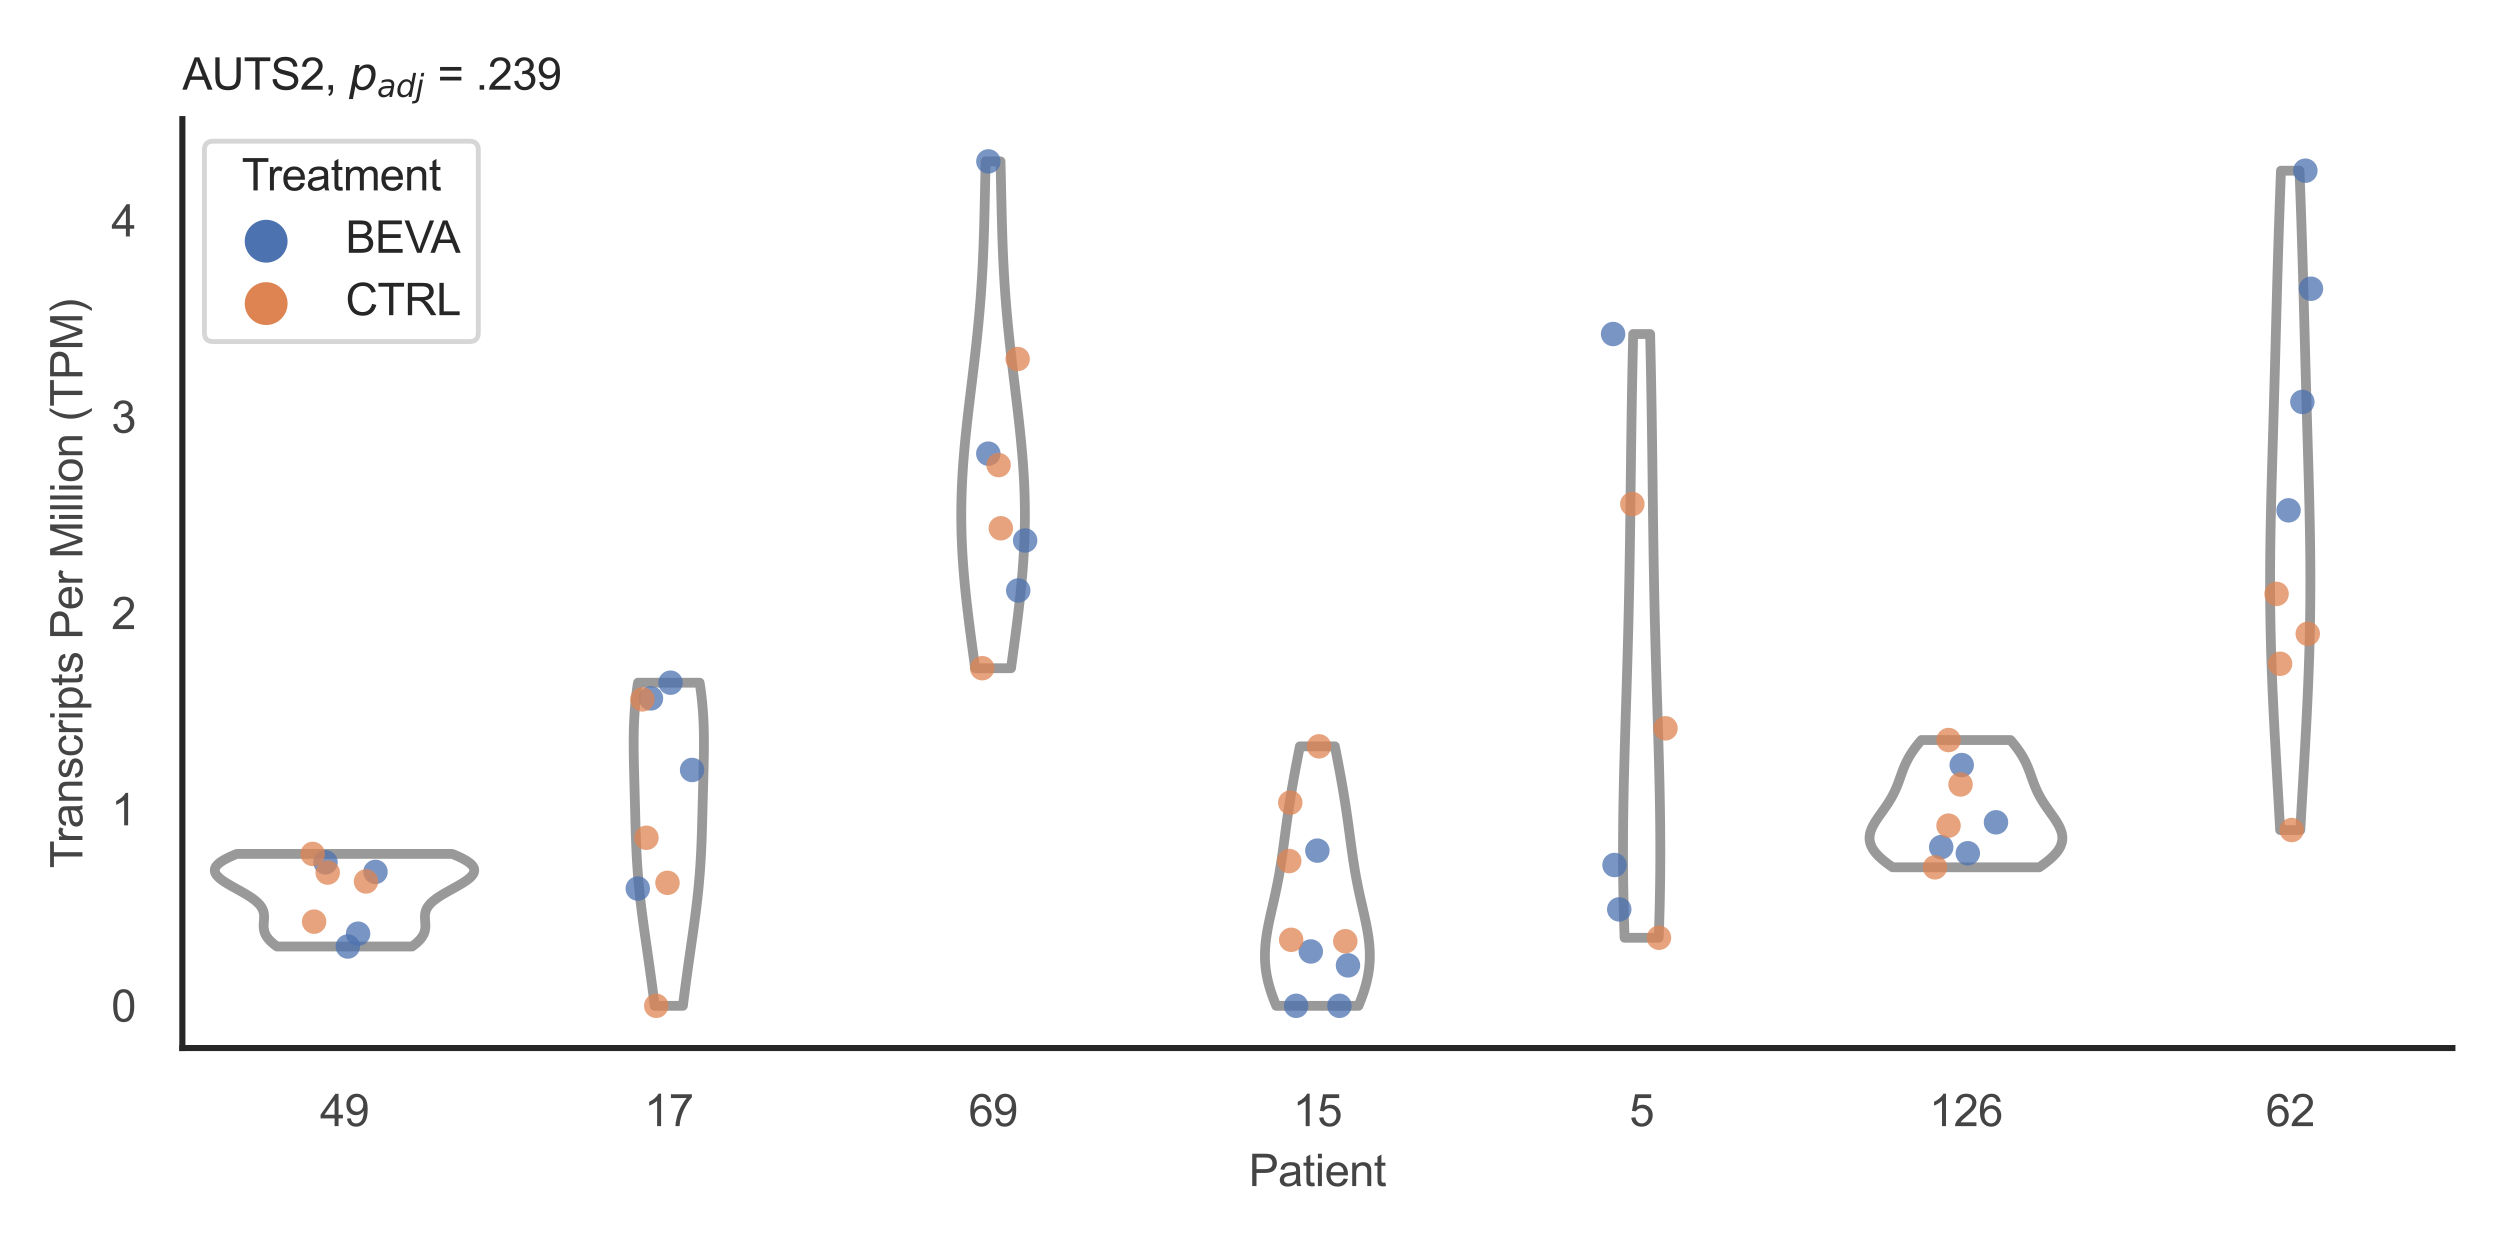 <?xml version="1.0" encoding="utf-8" standalone="no"?>
<!DOCTYPE svg PUBLIC "-//W3C//DTD SVG 1.1//EN"
  "http://www.w3.org/Graphics/SVG/1.1/DTD/svg11.dtd">
<svg xmlns:xlink="http://www.w3.org/1999/xlink" width="510.236pt" height="255.118pt" viewBox="0 0 510.236 255.118" xmlns="http://www.w3.org/2000/svg" version="1.1">
 <defs>
  <style type="text/css">*{stroke-linejoin: round; stroke-linecap: butt}</style>
 </defs>
 <g id="figure_1">
  <g id="patch_1">
   <path d="M 0 255.118 
L 510.236 255.118 
L 510.236 0 
L 0 0 
z
" style="fill: #ffffff"/>
  </g>
  <g id="axes_1">
   <g id="patch_2">
    <path d="M 37.22 213.898 
L 500.516 213.898 
L 500.516 24.32 
L 37.22 24.32 
z
" style="fill: #ffffff"/>
   </g>
   <g id="matplotlib.axis_1">
    <g id="xtick_1">
     <g id="text_1">
      <!-- 49 -->
      <g style="fill: #444444" transform="translate(65.308 229.84)scale(0.09 -0.09)">
       <defs>
        <path id="ArialMT-34" d="M 2069 0 
L 2069 1097 
L 81 1097 
L 81 1613 
L 2172 4581 
L 2631 4581 
L 2631 1613 
L 3250 1613 
L 3250 1097 
L 2631 1097 
L 2631 0 
L 2069 0 
z
M 2069 1613 
L 2069 3678 
L 634 1613 
L 2069 1613 
z
" transform="scale(0.016)"/>
        <path id="ArialMT-39" d="M 350 1059 
L 891 1109 
Q 959 728 1153 556 
Q 1347 384 1650 384 
Q 1909 384 2104 503 
Q 2300 622 2425 820 
Q 2550 1019 2634 1356 
Q 2719 1694 2719 2044 
Q 2719 2081 2716 2156 
Q 2547 1888 2255 1720 
Q 1963 1553 1622 1553 
Q 1053 1553 659 1965 
Q 266 2378 266 3053 
Q 266 3750 677 4175 
Q 1088 4600 1706 4600 
Q 2153 4600 2523 4359 
Q 2894 4119 3086 3673 
Q 3278 3228 3278 2384 
Q 3278 1506 3087 986 
Q 2897 466 2520 194 
Q 2144 -78 1638 -78 
Q 1100 -78 759 220 
Q 419 519 350 1059 
z
M 2653 3081 
Q 2653 3566 2395 3850 
Q 2138 4134 1775 4134 
Q 1400 4134 1122 3828 
Q 844 3522 844 3034 
Q 844 2597 1108 2323 
Q 1372 2050 1759 2050 
Q 2150 2050 2401 2323 
Q 2653 2597 2653 3081 
z
" transform="scale(0.016)"/>
       </defs>
       <use xlink:href="#ArialMT-34"/>
       <use xlink:href="#ArialMT-39" x="55.615"/>
      </g>
     </g>
    </g>
    <g id="xtick_2">
     <g id="text_2">
      <!-- 17 -->
      <g style="fill: #444444" transform="translate(131.493 229.84)scale(0.09 -0.09)">
       <defs>
        <path id="ArialMT-31" d="M 2384 0 
L 1822 0 
L 1822 3584 
Q 1619 3391 1289 3197 
Q 959 3003 697 2906 
L 697 3450 
Q 1169 3672 1522 3987 
Q 1875 4303 2022 4600 
L 2384 4600 
L 2384 0 
z
" transform="scale(0.016)"/>
        <path id="ArialMT-37" d="M 303 3981 
L 303 4522 
L 3269 4522 
L 3269 4084 
Q 2831 3619 2401 2847 
Q 1972 2075 1738 1259 
Q 1569 684 1522 0 
L 944 0 
Q 953 541 1156 1306 
Q 1359 2072 1739 2783 
Q 2119 3494 2547 3981 
L 303 3981 
z
" transform="scale(0.016)"/>
       </defs>
       <use xlink:href="#ArialMT-31"/>
       <use xlink:href="#ArialMT-37" x="55.615"/>
      </g>
     </g>
    </g>
    <g id="xtick_3">
     <g id="text_3">
      <!-- 69 -->
      <g style="fill: #444444" transform="translate(197.678 229.84)scale(0.09 -0.09)">
       <defs>
        <path id="ArialMT-36" d="M 3184 3459 
L 2625 3416 
Q 2550 3747 2413 3897 
Q 2184 4138 1850 4138 
Q 1581 4138 1378 3988 
Q 1113 3794 959 3422 
Q 806 3050 800 2363 
Q 1003 2672 1297 2822 
Q 1591 2972 1913 2972 
Q 2475 2972 2870 2558 
Q 3266 2144 3266 1488 
Q 3266 1056 3080 686 
Q 2894 316 2569 119 
Q 2244 -78 1831 -78 
Q 1128 -78 684 439 
Q 241 956 241 2144 
Q 241 3472 731 4075 
Q 1159 4600 1884 4600 
Q 2425 4600 2770 4297 
Q 3116 3994 3184 3459 
z
M 888 1484 
Q 888 1194 1011 928 
Q 1134 663 1356 523 
Q 1578 384 1822 384 
Q 2178 384 2434 671 
Q 2691 959 2691 1453 
Q 2691 1928 2437 2201 
Q 2184 2475 1800 2475 
Q 1419 2475 1153 2201 
Q 888 1928 888 1484 
z
" transform="scale(0.016)"/>
       </defs>
       <use xlink:href="#ArialMT-36"/>
       <use xlink:href="#ArialMT-39" x="55.615"/>
      </g>
     </g>
    </g>
    <g id="xtick_4">
     <g id="text_4">
      <!-- 15 -->
      <g style="fill: #444444" transform="translate(263.863 229.84)scale(0.09 -0.09)">
       <defs>
        <path id="ArialMT-35" d="M 266 1200 
L 856 1250 
Q 922 819 1161 601 
Q 1400 384 1738 384 
Q 2144 384 2425 690 
Q 2706 997 2706 1503 
Q 2706 1984 2436 2262 
Q 2166 2541 1728 2541 
Q 1456 2541 1237 2417 
Q 1019 2294 894 2097 
L 366 2166 
L 809 4519 
L 3088 4519 
L 3088 3981 
L 1259 3981 
L 1013 2750 
Q 1425 3038 1878 3038 
Q 2478 3038 2890 2622 
Q 3303 2206 3303 1553 
Q 3303 931 2941 478 
Q 2500 -78 1738 -78 
Q 1113 -78 717 272 
Q 322 622 266 1200 
z
" transform="scale(0.016)"/>
       </defs>
       <use xlink:href="#ArialMT-31"/>
       <use xlink:href="#ArialMT-35" x="55.615"/>
      </g>
     </g>
    </g>
    <g id="xtick_5">
     <g id="text_5">
      <!-- 5 -->
      <g style="fill: #444444" transform="translate(332.551 229.84)scale(0.09 -0.09)">
       <use xlink:href="#ArialMT-35"/>
      </g>
     </g>
    </g>
    <g id="xtick_6">
     <g id="text_6">
      <!-- 126 -->
      <g style="fill: #444444" transform="translate(393.731 229.84)scale(0.09 -0.09)">
       <defs>
        <path id="ArialMT-32" d="M 3222 541 
L 3222 0 
L 194 0 
Q 188 203 259 391 
Q 375 700 629 1000 
Q 884 1300 1366 1694 
Q 2113 2306 2375 2664 
Q 2638 3022 2638 3341 
Q 2638 3675 2398 3904 
Q 2159 4134 1775 4134 
Q 1369 4134 1125 3890 
Q 881 3647 878 3216 
L 300 3275 
Q 359 3922 746 4261 
Q 1134 4600 1788 4600 
Q 2447 4600 2831 4234 
Q 3216 3869 3216 3328 
Q 3216 3053 3103 2787 
Q 2991 2522 2730 2228 
Q 2469 1934 1863 1422 
Q 1356 997 1212 845 
Q 1069 694 975 541 
L 3222 541 
z
" transform="scale(0.016)"/>
       </defs>
       <use xlink:href="#ArialMT-31"/>
       <use xlink:href="#ArialMT-32" x="55.615"/>
       <use xlink:href="#ArialMT-36" x="111.23"/>
      </g>
     </g>
    </g>
    <g id="xtick_7">
     <g id="text_7">
      <!-- 62 -->
      <g style="fill: #444444" transform="translate(462.419 229.84)scale(0.09 -0.09)">
       <use xlink:href="#ArialMT-36"/>
       <use xlink:href="#ArialMT-32" x="55.615"/>
      </g>
     </g>
    </g>
    <g id="text_8">
     <!-- Patient -->
     <g style="fill: #444444" transform="translate(254.859 242.071)scale(0.09 -0.09)">
      <defs>
       <path id="ArialMT-50" d="M 494 0 
L 494 4581 
L 2222 4581 
Q 2678 4581 2919 4538 
Q 3256 4481 3484 4323 
Q 3713 4166 3852 3881 
Q 3991 3597 3991 3256 
Q 3991 2672 3619 2267 
Q 3247 1863 2275 1863 
L 1100 1863 
L 1100 0 
L 494 0 
z
M 1100 2403 
L 2284 2403 
Q 2872 2403 3119 2622 
Q 3366 2841 3366 3238 
Q 3366 3525 3220 3729 
Q 3075 3934 2838 4000 
Q 2684 4041 2272 4041 
L 1100 4041 
L 1100 2403 
z
" transform="scale(0.016)"/>
       <path id="ArialMT-61" d="M 2588 409 
Q 2275 144 1986 34 
Q 1697 -75 1366 -75 
Q 819 -75 525 192 
Q 231 459 231 875 
Q 231 1119 342 1320 
Q 453 1522 633 1644 
Q 813 1766 1038 1828 
Q 1203 1872 1538 1913 
Q 2219 1994 2541 2106 
Q 2544 2222 2544 2253 
Q 2544 2597 2384 2738 
Q 2169 2928 1744 2928 
Q 1347 2928 1158 2789 
Q 969 2650 878 2297 
L 328 2372 
Q 403 2725 575 2942 
Q 747 3159 1072 3276 
Q 1397 3394 1825 3394 
Q 2250 3394 2515 3294 
Q 2781 3194 2906 3042 
Q 3031 2891 3081 2659 
Q 3109 2516 3109 2141 
L 3109 1391 
Q 3109 606 3145 398 
Q 3181 191 3288 0 
L 2700 0 
Q 2613 175 2588 409 
z
M 2541 1666 
Q 2234 1541 1622 1453 
Q 1275 1403 1131 1340 
Q 988 1278 909 1158 
Q 831 1038 831 891 
Q 831 666 1001 516 
Q 1172 366 1500 366 
Q 1825 366 2078 508 
Q 2331 650 2450 897 
Q 2541 1088 2541 1459 
L 2541 1666 
z
" transform="scale(0.016)"/>
       <path id="ArialMT-74" d="M 1650 503 
L 1731 6 
Q 1494 -44 1306 -44 
Q 1000 -44 831 53 
Q 663 150 594 308 
Q 525 466 525 972 
L 525 2881 
L 113 2881 
L 113 3319 
L 525 3319 
L 525 4141 
L 1084 4478 
L 1084 3319 
L 1650 3319 
L 1650 2881 
L 1084 2881 
L 1084 941 
Q 1084 700 1114 631 
Q 1144 563 1211 522 
Q 1278 481 1403 481 
Q 1497 481 1650 503 
z
" transform="scale(0.016)"/>
       <path id="ArialMT-69" d="M 425 3934 
L 425 4581 
L 988 4581 
L 988 3934 
L 425 3934 
z
M 425 0 
L 425 3319 
L 988 3319 
L 988 0 
L 425 0 
z
" transform="scale(0.016)"/>
       <path id="ArialMT-65" d="M 2694 1069 
L 3275 997 
Q 3138 488 2766 206 
Q 2394 -75 1816 -75 
Q 1088 -75 661 373 
Q 234 822 234 1631 
Q 234 2469 665 2931 
Q 1097 3394 1784 3394 
Q 2450 3394 2872 2941 
Q 3294 2488 3294 1666 
Q 3294 1616 3291 1516 
L 816 1516 
Q 847 969 1125 678 
Q 1403 388 1819 388 
Q 2128 388 2347 550 
Q 2566 713 2694 1069 
z
M 847 1978 
L 2700 1978 
Q 2663 2397 2488 2606 
Q 2219 2931 1791 2931 
Q 1403 2931 1139 2672 
Q 875 2413 847 1978 
z
" transform="scale(0.016)"/>
       <path id="ArialMT-6e" d="M 422 0 
L 422 3319 
L 928 3319 
L 928 2847 
Q 1294 3394 1984 3394 
Q 2284 3394 2536 3286 
Q 2788 3178 2913 3003 
Q 3038 2828 3088 2588 
Q 3119 2431 3119 2041 
L 3119 0 
L 2556 0 
L 2556 2019 
Q 2556 2363 2490 2533 
Q 2425 2703 2258 2804 
Q 2091 2906 1866 2906 
Q 1506 2906 1245 2678 
Q 984 2450 984 1813 
L 984 0 
L 422 0 
z
" transform="scale(0.016)"/>
      </defs>
      <use xlink:href="#ArialMT-50"/>
      <use xlink:href="#ArialMT-61" x="66.699"/>
      <use xlink:href="#ArialMT-74" x="122.314"/>
      <use xlink:href="#ArialMT-69" x="150.098"/>
      <use xlink:href="#ArialMT-65" x="172.314"/>
      <use xlink:href="#ArialMT-6e" x="227.93"/>
      <use xlink:href="#ArialMT-74" x="283.545"/>
     </g>
    </g>
   </g>
   <g id="matplotlib.axis_2">
    <g id="ytick_1">
     <g id="text_9">
      <!-- 0 -->
      <g style="fill: #444444" transform="translate(22.715 208.502)scale(0.09 -0.09)">
       <defs>
        <path id="ArialMT-30" d="M 266 2259 
Q 266 3072 433 3567 
Q 600 4063 929 4331 
Q 1259 4600 1759 4600 
Q 2128 4600 2406 4451 
Q 2684 4303 2865 4023 
Q 3047 3744 3150 3342 
Q 3253 2941 3253 2259 
Q 3253 1453 3087 958 
Q 2922 463 2592 192 
Q 2263 -78 1759 -78 
Q 1097 -78 719 397 
Q 266 969 266 2259 
z
M 844 2259 
Q 844 1131 1108 757 
Q 1372 384 1759 384 
Q 2147 384 2411 759 
Q 2675 1134 2675 2259 
Q 2675 3391 2411 3762 
Q 2147 4134 1753 4134 
Q 1366 4134 1134 3806 
Q 844 3388 844 2259 
z
" transform="scale(0.016)"/>
       </defs>
       <use xlink:href="#ArialMT-30"/>
      </g>
     </g>
    </g>
    <g id="ytick_2">
     <g id="text_10">
      <!-- 1 -->
      <g style="fill: #444444" transform="translate(22.715 168.443)scale(0.09 -0.09)">
       <use xlink:href="#ArialMT-31"/>
      </g>
     </g>
    </g>
    <g id="ytick_3">
     <g id="text_11">
      <!-- 2 -->
      <g style="fill: #444444" transform="translate(22.715 128.384)scale(0.09 -0.09)">
       <use xlink:href="#ArialMT-32"/>
      </g>
     </g>
    </g>
    <g id="ytick_4">
     <g id="text_12">
      <!-- 3 -->
      <g style="fill: #444444" transform="translate(22.715 88.325)scale(0.09 -0.09)">
       <defs>
        <path id="ArialMT-33" d="M 269 1209 
L 831 1284 
Q 928 806 1161 595 
Q 1394 384 1728 384 
Q 2125 384 2398 659 
Q 2672 934 2672 1341 
Q 2672 1728 2419 1979 
Q 2166 2231 1775 2231 
Q 1616 2231 1378 2169 
L 1441 2663 
Q 1497 2656 1531 2656 
Q 1891 2656 2178 2843 
Q 2466 3031 2466 3422 
Q 2466 3731 2256 3934 
Q 2047 4138 1716 4138 
Q 1388 4138 1169 3931 
Q 950 3725 888 3313 
L 325 3413 
Q 428 3978 793 4289 
Q 1159 4600 1703 4600 
Q 2078 4600 2393 4439 
Q 2709 4278 2876 4000 
Q 3044 3722 3044 3409 
Q 3044 3113 2884 2869 
Q 2725 2625 2413 2481 
Q 2819 2388 3044 2092 
Q 3269 1797 3269 1353 
Q 3269 753 2831 336 
Q 2394 -81 1725 -81 
Q 1122 -81 723 278 
Q 325 638 269 1209 
z
" transform="scale(0.016)"/>
       </defs>
       <use xlink:href="#ArialMT-33"/>
      </g>
     </g>
    </g>
    <g id="ytick_5">
     <g id="text_13">
      <!-- 4 -->
      <g style="fill: #444444" transform="translate(22.715 48.266)scale(0.09 -0.09)">
       <use xlink:href="#ArialMT-34"/>
      </g>
     </g>
    </g>
    <g id="text_14">
     <!-- Transcripts Per Million (TPM) -->
     <g style="fill: #444444" transform="translate(16.821 177.194)rotate(-90)scale(0.09 -0.09)">
      <defs>
       <path id="ArialMT-54" d="M 1659 0 
L 1659 4041 
L 150 4041 
L 150 4581 
L 3781 4581 
L 3781 4041 
L 2266 4041 
L 2266 0 
L 1659 0 
z
" transform="scale(0.016)"/>
       <path id="ArialMT-72" d="M 416 0 
L 416 3319 
L 922 3319 
L 922 2816 
Q 1116 3169 1280 3281 
Q 1444 3394 1641 3394 
Q 1925 3394 2219 3213 
L 2025 2691 
Q 1819 2813 1613 2813 
Q 1428 2813 1281 2702 
Q 1134 2591 1072 2394 
Q 978 2094 978 1738 
L 978 0 
L 416 0 
z
" transform="scale(0.016)"/>
       <path id="ArialMT-73" d="M 197 991 
L 753 1078 
Q 800 744 1014 566 
Q 1228 388 1613 388 
Q 2000 388 2187 545 
Q 2375 703 2375 916 
Q 2375 1106 2209 1216 
Q 2094 1291 1634 1406 
Q 1016 1563 777 1677 
Q 538 1791 414 1992 
Q 291 2194 291 2438 
Q 291 2659 392 2848 
Q 494 3038 669 3163 
Q 800 3259 1026 3326 
Q 1253 3394 1513 3394 
Q 1903 3394 2198 3281 
Q 2494 3169 2634 2976 
Q 2775 2784 2828 2463 
L 2278 2388 
Q 2241 2644 2061 2787 
Q 1881 2931 1553 2931 
Q 1166 2931 1000 2803 
Q 834 2675 834 2503 
Q 834 2394 903 2306 
Q 972 2216 1119 2156 
Q 1203 2125 1616 2013 
Q 2213 1853 2448 1751 
Q 2684 1650 2818 1456 
Q 2953 1263 2953 975 
Q 2953 694 2789 445 
Q 2625 197 2315 61 
Q 2006 -75 1616 -75 
Q 969 -75 630 194 
Q 291 463 197 991 
z
" transform="scale(0.016)"/>
       <path id="ArialMT-63" d="M 2588 1216 
L 3141 1144 
Q 3050 572 2676 248 
Q 2303 -75 1759 -75 
Q 1078 -75 664 370 
Q 250 816 250 1647 
Q 250 2184 428 2587 
Q 606 2991 970 3192 
Q 1334 3394 1763 3394 
Q 2303 3394 2647 3120 
Q 2991 2847 3088 2344 
L 2541 2259 
Q 2463 2594 2264 2762 
Q 2066 2931 1784 2931 
Q 1359 2931 1093 2626 
Q 828 2322 828 1663 
Q 828 994 1084 691 
Q 1341 388 1753 388 
Q 2084 388 2306 591 
Q 2528 794 2588 1216 
z
" transform="scale(0.016)"/>
       <path id="ArialMT-70" d="M 422 -1272 
L 422 3319 
L 934 3319 
L 934 2888 
Q 1116 3141 1344 3267 
Q 1572 3394 1897 3394 
Q 2322 3394 2647 3175 
Q 2972 2956 3137 2557 
Q 3303 2159 3303 1684 
Q 3303 1175 3120 767 
Q 2938 359 2589 142 
Q 2241 -75 1856 -75 
Q 1575 -75 1351 44 
Q 1128 163 984 344 
L 984 -1272 
L 422 -1272 
z
M 931 1641 
Q 931 1000 1190 694 
Q 1450 388 1819 388 
Q 2194 388 2461 705 
Q 2728 1022 2728 1688 
Q 2728 2322 2467 2637 
Q 2206 2953 1844 2953 
Q 1484 2953 1207 2617 
Q 931 2281 931 1641 
z
" transform="scale(0.016)"/>
       <path id="ArialMT-20" transform="scale(0.016)"/>
       <path id="ArialMT-4d" d="M 475 0 
L 475 4581 
L 1388 4581 
L 2472 1338 
Q 2622 884 2691 659 
Q 2769 909 2934 1394 
L 4031 4581 
L 4847 4581 
L 4847 0 
L 4263 0 
L 4263 3834 
L 2931 0 
L 2384 0 
L 1059 3900 
L 1059 0 
L 475 0 
z
" transform="scale(0.016)"/>
       <path id="ArialMT-6c" d="M 409 0 
L 409 4581 
L 972 4581 
L 972 0 
L 409 0 
z
" transform="scale(0.016)"/>
       <path id="ArialMT-6f" d="M 213 1659 
Q 213 2581 725 3025 
Q 1153 3394 1769 3394 
Q 2453 3394 2887 2945 
Q 3322 2497 3322 1706 
Q 3322 1066 3130 698 
Q 2938 331 2570 128 
Q 2203 -75 1769 -75 
Q 1072 -75 642 372 
Q 213 819 213 1659 
z
M 791 1659 
Q 791 1022 1069 705 
Q 1347 388 1769 388 
Q 2188 388 2466 706 
Q 2744 1025 2744 1678 
Q 2744 2294 2464 2611 
Q 2184 2928 1769 2928 
Q 1347 2928 1069 2612 
Q 791 2297 791 1659 
z
" transform="scale(0.016)"/>
       <path id="ArialMT-28" d="M 1497 -1347 
Q 1031 -759 709 28 
Q 388 816 388 1659 
Q 388 2403 628 3084 
Q 909 3875 1497 4659 
L 1900 4659 
Q 1522 4009 1400 3731 
Q 1209 3300 1100 2831 
Q 966 2247 966 1656 
Q 966 153 1900 -1347 
L 1497 -1347 
z
" transform="scale(0.016)"/>
       <path id="ArialMT-29" d="M 791 -1347 
L 388 -1347 
Q 1322 153 1322 1656 
Q 1322 2244 1188 2822 
Q 1081 3291 891 3722 
Q 769 4003 388 4659 
L 791 4659 
Q 1378 3875 1659 3084 
Q 1900 2403 1900 1659 
Q 1900 816 1576 28 
Q 1253 -759 791 -1347 
z
" transform="scale(0.016)"/>
      </defs>
      <use xlink:href="#ArialMT-54"/>
      <use xlink:href="#ArialMT-72" x="57.334"/>
      <use xlink:href="#ArialMT-61" x="90.635"/>
      <use xlink:href="#ArialMT-6e" x="146.25"/>
      <use xlink:href="#ArialMT-73" x="201.865"/>
      <use xlink:href="#ArialMT-63" x="251.865"/>
      <use xlink:href="#ArialMT-72" x="301.865"/>
      <use xlink:href="#ArialMT-69" x="335.166"/>
      <use xlink:href="#ArialMT-70" x="357.383"/>
      <use xlink:href="#ArialMT-74" x="412.998"/>
      <use xlink:href="#ArialMT-73" x="440.781"/>
      <use xlink:href="#ArialMT-20" x="490.781"/>
      <use xlink:href="#ArialMT-50" x="518.564"/>
      <use xlink:href="#ArialMT-65" x="585.264"/>
      <use xlink:href="#ArialMT-72" x="640.879"/>
      <use xlink:href="#ArialMT-20" x="674.18"/>
      <use xlink:href="#ArialMT-4d" x="701.963"/>
      <use xlink:href="#ArialMT-69" x="785.264"/>
      <use xlink:href="#ArialMT-6c" x="807.48"/>
      <use xlink:href="#ArialMT-6c" x="829.697"/>
      <use xlink:href="#ArialMT-69" x="851.914"/>
      <use xlink:href="#ArialMT-6f" x="874.131"/>
      <use xlink:href="#ArialMT-6e" x="929.746"/>
      <use xlink:href="#ArialMT-20" x="985.361"/>
      <use xlink:href="#ArialMT-28" x="1013.145"/>
      <use xlink:href="#ArialMT-54" x="1046.445"/>
      <use xlink:href="#ArialMT-50" x="1107.529"/>
      <use xlink:href="#ArialMT-4d" x="1174.229"/>
      <use xlink:href="#ArialMT-29" x="1257.529"/>
     </g>
    </g>
   </g>
   <g id="PolyCollection_1">
    <defs>
     <path id="m05177b2162" d="M 84.106 -61.941 
L 56.52 -61.941 
L 56.261 -62.132 
L 56.014 -62.322 
L 55.78 -62.513 
L 55.558 -62.704 
L 55.349 -62.895 
L 55.154 -63.086 
L 54.973 -63.277 
L 54.806 -63.468 
L 54.652 -63.659 
L 54.513 -63.85 
L 54.387 -64.041 
L 54.276 -64.231 
L 54.177 -64.422 
L 54.092 -64.613 
L 54.019 -64.804 
L 53.959 -64.995 
L 53.91 -65.186 
L 53.872 -65.377 
L 53.843 -65.568 
L 53.824 -65.759 
L 53.813 -65.95 
L 53.809 -66.14 
L 53.811 -66.331 
L 53.817 -66.522 
L 53.828 -66.713 
L 53.84 -66.904 
L 53.854 -67.095 
L 53.868 -67.286 
L 53.881 -67.477 
L 53.891 -67.668 
L 53.897 -67.858 
L 53.897 -68.049 
L 53.891 -68.24 
L 53.877 -68.431 
L 53.855 -68.622 
L 53.822 -68.813 
L 53.778 -69.004 
L 53.723 -69.195 
L 53.654 -69.386 
L 53.571 -69.577 
L 53.474 -69.767 
L 53.362 -69.958 
L 53.234 -70.149 
L 53.091 -70.34 
L 52.931 -70.531 
L 52.755 -70.722 
L 52.563 -70.913 
L 52.354 -71.104 
L 52.13 -71.295 
L 51.89 -71.486 
L 51.636 -71.676 
L 51.367 -71.867 
L 51.085 -72.058 
L 50.791 -72.249 
L 50.485 -72.44 
L 50.17 -72.631 
L 49.845 -72.822 
L 49.514 -73.013 
L 49.176 -73.204 
L 48.835 -73.395 
L 48.49 -73.585 
L 48.145 -73.776 
L 47.801 -73.967 
L 47.46 -74.158 
L 47.124 -74.349 
L 46.794 -74.54 
L 46.473 -74.731 
L 46.162 -74.922 
L 45.863 -75.113 
L 45.579 -75.304 
L 45.31 -75.494 
L 45.059 -75.685 
L 44.827 -75.876 
L 44.617 -76.067 
L 44.428 -76.258 
L 44.264 -76.449 
L 44.124 -76.64 
L 44.011 -76.831 
L 43.925 -77.022 
L 43.867 -77.213 
L 43.839 -77.403 
L 43.84 -77.594 
L 43.871 -77.785 
L 43.932 -77.976 
L 44.025 -78.167 
L 44.148 -78.358 
L 44.302 -78.549 
L 44.487 -78.74 
L 44.701 -78.931 
L 44.945 -79.122 
L 45.218 -79.312 
L 45.52 -79.503 
L 45.848 -79.694 
L 46.203 -79.885 
L 46.583 -80.076 
L 46.987 -80.267 
L 47.414 -80.458 
L 47.862 -80.649 
L 48.33 -80.84 
L 92.295 -80.84 
L 92.295 -80.84 
L 92.763 -80.649 
L 93.211 -80.458 
L 93.638 -80.267 
L 94.042 -80.076 
L 94.422 -79.885 
L 94.777 -79.694 
L 95.105 -79.503 
L 95.407 -79.312 
L 95.68 -79.122 
L 95.924 -78.931 
L 96.139 -78.74 
L 96.323 -78.549 
L 96.477 -78.358 
L 96.6 -78.167 
L 96.693 -77.976 
L 96.754 -77.785 
L 96.786 -77.594 
L 96.787 -77.403 
L 96.758 -77.213 
L 96.7 -77.022 
L 96.614 -76.831 
L 96.501 -76.64 
L 96.362 -76.449 
L 96.197 -76.258 
L 96.009 -76.067 
L 95.798 -75.876 
L 95.566 -75.685 
L 95.315 -75.494 
L 95.046 -75.304 
L 94.762 -75.113 
L 94.463 -74.922 
L 94.152 -74.731 
L 93.831 -74.54 
L 93.501 -74.349 
L 93.165 -74.158 
L 92.824 -73.967 
L 92.48 -73.776 
L 92.135 -73.585 
L 91.791 -73.395 
L 91.449 -73.204 
L 91.112 -73.013 
L 90.78 -72.822 
L 90.456 -72.631 
L 90.14 -72.44 
L 89.834 -72.249 
L 89.54 -72.058 
L 89.258 -71.867 
L 88.99 -71.676 
L 88.735 -71.486 
L 88.495 -71.295 
L 88.271 -71.104 
L 88.063 -70.913 
L 87.87 -70.722 
L 87.694 -70.531 
L 87.534 -70.34 
L 87.391 -70.149 
L 87.263 -69.958 
L 87.151 -69.767 
L 87.054 -69.577 
L 86.971 -69.386 
L 86.903 -69.195 
L 86.847 -69.004 
L 86.803 -68.813 
L 86.77 -68.622 
L 86.748 -68.431 
L 86.734 -68.24 
L 86.728 -68.049 
L 86.729 -67.858 
L 86.734 -67.668 
L 86.744 -67.477 
L 86.757 -67.286 
L 86.771 -67.095 
L 86.785 -66.904 
L 86.798 -66.713 
L 86.808 -66.522 
L 86.815 -66.331 
L 86.816 -66.14 
L 86.812 -65.95 
L 86.801 -65.759 
L 86.782 -65.568 
L 86.753 -65.377 
L 86.715 -65.186 
L 86.666 -64.995 
L 86.606 -64.804 
L 86.533 -64.613 
L 86.448 -64.422 
L 86.35 -64.231 
L 86.238 -64.041 
L 86.112 -63.85 
L 85.973 -63.659 
L 85.82 -63.468 
L 85.652 -63.277 
L 85.471 -63.086 
L 85.276 -62.895 
L 85.067 -62.704 
L 84.845 -62.513 
L 84.611 -62.322 
L 84.364 -62.132 
L 84.106 -61.941 
z
" style="stroke: #999999; stroke-width: 2"/>
    </defs>
    <g clip-path="url(#p0dd9d74b51)">
     <use xlink:href="#m05177b2162" x="0" y="255.118" style="fill: #ffffff; stroke: #999999; stroke-width: 2"/>
    </g>
   </g>
   <g id="PolyCollection_2">
    <defs>
     <path id="mb230c0fe2a" d="M 139.375 -49.837 
L 133.621 -49.837 
L 133.537 -50.503 
L 133.453 -51.169 
L 133.367 -51.836 
L 133.281 -52.502 
L 133.193 -53.168 
L 133.105 -53.834 
L 133.016 -54.5 
L 132.926 -55.166 
L 132.835 -55.832 
L 132.743 -56.499 
L 132.65 -57.165 
L 132.557 -57.831 
L 132.463 -58.497 
L 132.369 -59.163 
L 132.274 -59.829 
L 132.178 -60.495 
L 132.083 -61.161 
L 131.987 -61.828 
L 131.891 -62.494 
L 131.795 -63.16 
L 131.7 -63.826 
L 131.606 -64.492 
L 131.512 -65.158 
L 131.419 -65.824 
L 131.327 -66.491 
L 131.236 -67.157 
L 131.148 -67.823 
L 131.06 -68.489 
L 130.975 -69.155 
L 130.892 -69.821 
L 130.811 -70.487 
L 130.732 -71.153 
L 130.656 -71.82 
L 130.583 -72.486 
L 130.513 -73.152 
L 130.446 -73.818 
L 130.381 -74.484 
L 130.32 -75.15 
L 130.262 -75.816 
L 130.207 -76.483 
L 130.156 -77.149 
L 130.107 -77.815 
L 130.062 -78.481 
L 130.019 -79.147 
L 129.98 -79.813 
L 129.943 -80.479 
L 129.909 -81.145 
L 129.877 -81.812 
L 129.848 -82.478 
L 129.82 -83.144 
L 129.795 -83.81 
L 129.771 -84.476 
L 129.749 -85.142 
L 129.728 -85.808 
L 129.709 -86.475 
L 129.69 -87.141 
L 129.672 -87.807 
L 129.654 -88.473 
L 129.637 -89.139 
L 129.62 -89.805 
L 129.603 -90.471 
L 129.586 -91.137 
L 129.569 -91.804 
L 129.552 -92.47 
L 129.534 -93.136 
L 129.517 -93.802 
L 129.499 -94.468 
L 129.481 -95.134 
L 129.463 -95.8 
L 129.446 -96.467 
L 129.428 -97.133 
L 129.411 -97.799 
L 129.395 -98.465 
L 129.38 -99.131 
L 129.366 -99.797 
L 129.354 -100.463 
L 129.343 -101.129 
L 129.335 -101.796 
L 129.329 -102.462 
L 129.326 -103.128 
L 129.326 -103.794 
L 129.329 -104.46 
L 129.337 -105.126 
L 129.349 -105.792 
L 129.365 -106.459 
L 129.386 -107.125 
L 129.413 -107.791 
L 129.445 -108.457 
L 129.482 -109.123 
L 129.526 -109.789 
L 129.576 -110.455 
L 129.632 -111.121 
L 129.694 -111.788 
L 129.763 -112.454 
L 129.839 -113.12 
L 129.921 -113.786 
L 130.01 -114.452 
L 130.105 -115.118 
L 130.207 -115.784 
L 142.789 -115.784 
L 142.789 -115.784 
L 142.89 -115.118 
L 142.985 -114.452 
L 143.074 -113.786 
L 143.156 -113.12 
L 143.232 -112.454 
L 143.301 -111.788 
L 143.364 -111.121 
L 143.42 -110.455 
L 143.47 -109.789 
L 143.513 -109.123 
L 143.551 -108.457 
L 143.583 -107.791 
L 143.609 -107.125 
L 143.63 -106.459 
L 143.647 -105.792 
L 143.659 -105.126 
L 143.666 -104.46 
L 143.67 -103.794 
L 143.67 -103.128 
L 143.667 -102.462 
L 143.661 -101.796 
L 143.652 -101.129 
L 143.642 -100.463 
L 143.629 -99.797 
L 143.615 -99.131 
L 143.6 -98.465 
L 143.584 -97.799 
L 143.567 -97.133 
L 143.55 -96.467 
L 143.532 -95.8 
L 143.514 -95.134 
L 143.497 -94.468 
L 143.479 -93.802 
L 143.461 -93.136 
L 143.444 -92.47 
L 143.427 -91.804 
L 143.41 -91.137 
L 143.393 -90.471 
L 143.376 -89.805 
L 143.359 -89.139 
L 143.341 -88.473 
L 143.324 -87.807 
L 143.306 -87.141 
L 143.287 -86.475 
L 143.267 -85.808 
L 143.246 -85.142 
L 143.224 -84.476 
L 143.201 -83.81 
L 143.175 -83.144 
L 143.148 -82.478 
L 143.119 -81.812 
L 143.087 -81.145 
L 143.053 -80.479 
L 143.016 -79.813 
L 142.976 -79.147 
L 142.934 -78.481 
L 142.888 -77.815 
L 142.84 -77.149 
L 142.788 -76.483 
L 142.733 -75.816 
L 142.675 -75.15 
L 142.614 -74.484 
L 142.55 -73.818 
L 142.483 -73.152 
L 142.412 -72.486 
L 142.339 -71.82 
L 142.263 -71.153 
L 142.185 -70.487 
L 142.104 -69.821 
L 142.021 -69.155 
L 141.935 -68.489 
L 141.848 -67.823 
L 141.759 -67.157 
L 141.669 -66.491 
L 141.577 -65.824 
L 141.484 -65.158 
L 141.39 -64.492 
L 141.295 -63.826 
L 141.2 -63.16 
L 141.105 -62.494 
L 141.009 -61.828 
L 140.913 -61.161 
L 140.817 -60.495 
L 140.722 -59.829 
L 140.627 -59.163 
L 140.532 -58.497 
L 140.438 -57.831 
L 140.345 -57.165 
L 140.253 -56.499 
L 140.161 -55.832 
L 140.07 -55.166 
L 139.98 -54.5 
L 139.891 -53.834 
L 139.802 -53.168 
L 139.715 -52.502 
L 139.629 -51.836 
L 139.543 -51.169 
L 139.458 -50.503 
L 139.375 -49.837 
z
" style="stroke: #999999; stroke-width: 2"/>
    </defs>
    <g clip-path="url(#p0dd9d74b51)">
     <use xlink:href="#mb230c0fe2a" x="0" y="255.118" style="fill: #ffffff; stroke: #999999; stroke-width: 2"/>
    </g>
   </g>
   <g id="PolyCollection_3">
    <defs>
     <path id="mdb82f32056" d="M 206.345 -118.741 
L 199.021 -118.741 
L 198.879 -119.786 
L 198.737 -120.831 
L 198.596 -121.876 
L 198.455 -122.921 
L 198.315 -123.965 
L 198.176 -125.01 
L 198.039 -126.055 
L 197.904 -127.1 
L 197.771 -128.145 
L 197.642 -129.19 
L 197.515 -130.235 
L 197.392 -131.279 
L 197.273 -132.324 
L 197.159 -133.369 
L 197.049 -134.414 
L 196.945 -135.459 
L 196.845 -136.504 
L 196.752 -137.548 
L 196.665 -138.593 
L 196.585 -139.638 
L 196.511 -140.683 
L 196.444 -141.728 
L 196.385 -142.773 
L 196.333 -143.818 
L 196.289 -144.862 
L 196.253 -145.907 
L 196.225 -146.952 
L 196.205 -147.997 
L 196.193 -149.042 
L 196.19 -150.087 
L 196.195 -151.131 
L 196.207 -152.176 
L 196.229 -153.221 
L 196.258 -154.266 
L 196.295 -155.311 
L 196.339 -156.356 
L 196.392 -157.401 
L 196.451 -158.445 
L 196.518 -159.49 
L 196.591 -160.535 
L 196.671 -161.58 
L 196.757 -162.625 
L 196.848 -163.67 
L 196.945 -164.714 
L 197.047 -165.759 
L 197.153 -166.804 
L 197.264 -167.849 
L 197.378 -168.894 
L 197.495 -169.939 
L 197.615 -170.984 
L 197.738 -172.028 
L 197.862 -173.073 
L 197.987 -174.118 
L 198.114 -175.163 
L 198.241 -176.208 
L 198.368 -177.253 
L 198.494 -178.297 
L 198.62 -179.342 
L 198.745 -180.387 
L 198.868 -181.432 
L 198.989 -182.477 
L 199.107 -183.522 
L 199.224 -184.566 
L 199.337 -185.611 
L 199.447 -186.656 
L 199.554 -187.701 
L 199.657 -188.746 
L 199.756 -189.791 
L 199.851 -190.836 
L 199.942 -191.88 
L 200.029 -192.925 
L 200.112 -193.97 
L 200.19 -195.015 
L 200.264 -196.06 
L 200.333 -197.105 
L 200.399 -198.149 
L 200.46 -199.194 
L 200.517 -200.239 
L 200.57 -201.284 
L 200.62 -202.329 
L 200.665 -203.374 
L 200.708 -204.419 
L 200.747 -205.463 
L 200.784 -206.508 
L 200.817 -207.553 
L 200.849 -208.598 
L 200.878 -209.643 
L 200.906 -210.688 
L 200.931 -211.732 
L 200.956 -212.777 
L 200.98 -213.822 
L 201.003 -214.867 
L 201.026 -215.912 
L 201.048 -216.957 
L 201.071 -218.002 
L 201.094 -219.046 
L 201.117 -220.091 
L 201.141 -221.136 
L 201.166 -222.181 
L 204.199 -222.181 
L 204.199 -222.181 
L 204.224 -221.136 
L 204.249 -220.091 
L 204.272 -219.046 
L 204.295 -218.002 
L 204.318 -216.957 
L 204.34 -215.912 
L 204.363 -214.867 
L 204.386 -213.822 
L 204.41 -212.777 
L 204.434 -211.732 
L 204.46 -210.688 
L 204.488 -209.643 
L 204.517 -208.598 
L 204.549 -207.553 
L 204.582 -206.508 
L 204.619 -205.463 
L 204.658 -204.419 
L 204.7 -203.374 
L 204.746 -202.329 
L 204.796 -201.284 
L 204.849 -200.239 
L 204.906 -199.194 
L 204.967 -198.149 
L 205.032 -197.105 
L 205.102 -196.06 
L 205.176 -195.015 
L 205.254 -193.97 
L 205.337 -192.925 
L 205.424 -191.88 
L 205.515 -190.836 
L 205.61 -189.791 
L 205.709 -188.746 
L 205.812 -187.701 
L 205.919 -186.656 
L 206.029 -185.611 
L 206.142 -184.566 
L 206.258 -183.522 
L 206.377 -182.477 
L 206.498 -181.432 
L 206.621 -180.387 
L 206.746 -179.342 
L 206.872 -178.297 
L 206.998 -177.253 
L 207.125 -176.208 
L 207.252 -175.163 
L 207.379 -174.118 
L 207.504 -173.073 
L 207.628 -172.028 
L 207.751 -170.984 
L 207.871 -169.939 
L 207.988 -168.894 
L 208.102 -167.849 
L 208.212 -166.804 
L 208.319 -165.759 
L 208.421 -164.714 
L 208.518 -163.67 
L 208.609 -162.625 
L 208.695 -161.58 
L 208.775 -160.535 
L 208.848 -159.49 
L 208.915 -158.445 
L 208.974 -157.401 
L 209.027 -156.356 
L 209.071 -155.311 
L 209.108 -154.266 
L 209.137 -153.221 
L 209.158 -152.176 
L 209.171 -151.131 
L 209.176 -150.087 
L 209.173 -149.042 
L 209.161 -147.997 
L 209.141 -146.952 
L 209.113 -145.907 
L 209.077 -144.862 
L 209.032 -143.818 
L 208.981 -142.773 
L 208.921 -141.728 
L 208.855 -140.683 
L 208.781 -139.638 
L 208.701 -138.593 
L 208.614 -137.548 
L 208.52 -136.504 
L 208.421 -135.459 
L 208.317 -134.414 
L 208.207 -133.369 
L 208.093 -132.324 
L 207.974 -131.279 
L 207.851 -130.235 
L 207.724 -129.19 
L 207.595 -128.145 
L 207.462 -127.1 
L 207.327 -126.055 
L 207.19 -125.01 
L 207.051 -123.965 
L 206.911 -122.921 
L 206.77 -121.876 
L 206.628 -120.831 
L 206.487 -119.786 
L 206.345 -118.741 
z
" style="stroke: #999999; stroke-width: 2"/>
    </defs>
    <g clip-path="url(#p0dd9d74b51)">
     <use xlink:href="#mdb82f32056" x="0" y="255.118" style="fill: #ffffff; stroke: #999999; stroke-width: 2"/>
    </g>
   </g>
   <g id="PolyCollection_4">
    <defs>
     <path id="mff6779c0a8" d="M 277.261 -49.837 
L 260.475 -49.837 
L 260.256 -50.372 
L 260.044 -50.907 
L 259.841 -51.442 
L 259.647 -51.977 
L 259.463 -52.512 
L 259.289 -53.047 
L 259.126 -53.582 
L 258.975 -54.116 
L 258.837 -54.651 
L 258.71 -55.186 
L 258.596 -55.721 
L 258.496 -56.256 
L 258.409 -56.791 
L 258.335 -57.326 
L 258.274 -57.861 
L 258.227 -58.396 
L 258.193 -58.931 
L 258.172 -59.465 
L 258.164 -60 
L 258.169 -60.535 
L 258.185 -61.07 
L 258.214 -61.605 
L 258.253 -62.14 
L 258.303 -62.675 
L 258.363 -63.21 
L 258.433 -63.745 
L 258.51 -64.28 
L 258.596 -64.814 
L 258.689 -65.349 
L 258.788 -65.884 
L 258.892 -66.419 
L 259.002 -66.954 
L 259.115 -67.489 
L 259.232 -68.024 
L 259.351 -68.559 
L 259.471 -69.094 
L 259.593 -69.629 
L 259.716 -70.164 
L 259.838 -70.698 
L 259.959 -71.233 
L 260.08 -71.768 
L 260.199 -72.303 
L 260.315 -72.838 
L 260.43 -73.373 
L 260.542 -73.908 
L 260.651 -74.443 
L 260.757 -74.978 
L 260.86 -75.513 
L 260.961 -76.047 
L 261.058 -76.582 
L 261.152 -77.117 
L 261.243 -77.652 
L 261.331 -78.187 
L 261.417 -78.722 
L 261.501 -79.257 
L 261.582 -79.792 
L 261.661 -80.327 
L 261.738 -80.862 
L 261.814 -81.397 
L 261.889 -81.931 
L 261.962 -82.466 
L 262.035 -83.001 
L 262.107 -83.536 
L 262.179 -84.071 
L 262.251 -84.606 
L 262.323 -85.141 
L 262.396 -85.676 
L 262.469 -86.211 
L 262.542 -86.746 
L 262.617 -87.28 
L 262.692 -87.815 
L 262.769 -88.35 
L 262.846 -88.885 
L 262.925 -89.42 
L 263.005 -89.955 
L 263.086 -90.49 
L 263.169 -91.025 
L 263.253 -91.56 
L 263.338 -92.095 
L 263.425 -92.629 
L 263.513 -93.164 
L 263.603 -93.699 
L 263.693 -94.234 
L 263.785 -94.769 
L 263.879 -95.304 
L 263.973 -95.839 
L 264.069 -96.374 
L 264.166 -96.909 
L 264.264 -97.444 
L 264.363 -97.979 
L 264.463 -98.513 
L 264.564 -99.048 
L 264.666 -99.583 
L 264.769 -100.118 
L 264.873 -100.653 
L 264.978 -101.188 
L 265.083 -101.723 
L 265.189 -102.258 
L 265.295 -102.793 
L 272.441 -102.793 
L 272.441 -102.793 
L 272.548 -102.258 
L 272.653 -101.723 
L 272.759 -101.188 
L 272.863 -100.653 
L 272.967 -100.118 
L 273.07 -99.583 
L 273.172 -99.048 
L 273.273 -98.513 
L 273.373 -97.979 
L 273.472 -97.444 
L 273.57 -96.909 
L 273.667 -96.374 
L 273.763 -95.839 
L 273.858 -95.304 
L 273.951 -94.769 
L 274.043 -94.234 
L 274.134 -93.699 
L 274.223 -93.164 
L 274.311 -92.629 
L 274.398 -92.095 
L 274.483 -91.56 
L 274.567 -91.025 
L 274.65 -90.49 
L 274.731 -89.955 
L 274.811 -89.42 
L 274.89 -88.885 
L 274.968 -88.35 
L 275.044 -87.815 
L 275.119 -87.28 
L 275.194 -86.746 
L 275.267 -86.211 
L 275.34 -85.676 
L 275.413 -85.141 
L 275.485 -84.606 
L 275.557 -84.071 
L 275.629 -83.536 
L 275.701 -83.001 
L 275.774 -82.466 
L 275.848 -81.931 
L 275.922 -81.397 
L 275.998 -80.862 
L 276.075 -80.327 
L 276.154 -79.792 
L 276.236 -79.257 
L 276.319 -78.722 
L 276.405 -78.187 
L 276.493 -77.652 
L 276.584 -77.117 
L 276.678 -76.582 
L 276.776 -76.047 
L 276.876 -75.513 
L 276.979 -74.978 
L 277.085 -74.443 
L 277.194 -73.908 
L 277.306 -73.373 
L 277.421 -72.838 
L 277.538 -72.303 
L 277.656 -71.768 
L 277.777 -71.233 
L 277.898 -70.698 
L 278.021 -70.164 
L 278.143 -69.629 
L 278.265 -69.094 
L 278.386 -68.559 
L 278.505 -68.024 
L 278.621 -67.489 
L 278.734 -66.954 
L 278.844 -66.419 
L 278.948 -65.884 
L 279.047 -65.349 
L 279.14 -64.814 
L 279.226 -64.28 
L 279.304 -63.745 
L 279.373 -63.21 
L 279.433 -62.675 
L 279.483 -62.14 
L 279.522 -61.605 
L 279.551 -61.07 
L 279.567 -60.535 
L 279.572 -60 
L 279.564 -59.465 
L 279.543 -58.931 
L 279.509 -58.396 
L 279.462 -57.861 
L 279.402 -57.326 
L 279.328 -56.791 
L 279.24 -56.256 
L 279.14 -55.721 
L 279.026 -55.186 
L 278.9 -54.651 
L 278.761 -54.116 
L 278.61 -53.582 
L 278.447 -53.047 
L 278.274 -52.512 
L 278.09 -51.977 
L 277.896 -51.442 
L 277.692 -50.907 
L 277.481 -50.372 
L 277.261 -49.837 
z
" style="stroke: #999999; stroke-width: 2"/>
    </defs>
    <g clip-path="url(#p0dd9d74b51)">
     <use xlink:href="#mff6779c0a8" x="0" y="255.118" style="fill: #ffffff; stroke: #999999; stroke-width: 2"/>
    </g>
   </g>
   <g id="PolyCollection_5">
    <defs>
     <path id="mbf8f9fbdda" d="M 338.537 -63.727 
L 331.569 -63.727 
L 331.526 -64.972 
L 331.485 -66.216 
L 331.448 -67.461 
L 331.413 -68.706 
L 331.382 -69.95 
L 331.354 -71.195 
L 331.329 -72.44 
L 331.308 -73.684 
L 331.289 -74.929 
L 331.274 -76.173 
L 331.263 -77.418 
L 331.254 -78.663 
L 331.249 -79.907 
L 331.247 -81.152 
L 331.248 -82.397 
L 331.252 -83.641 
L 331.259 -84.886 
L 331.269 -86.13 
L 331.281 -87.375 
L 331.296 -88.62 
L 331.314 -89.864 
L 331.334 -91.109 
L 331.356 -92.354 
L 331.381 -93.598 
L 331.407 -94.843 
L 331.435 -96.087 
L 331.465 -97.332 
L 331.497 -98.577 
L 331.53 -99.821 
L 331.564 -101.066 
L 331.599 -102.311 
L 331.635 -103.555 
L 331.672 -104.8 
L 331.71 -106.044 
L 331.748 -107.289 
L 331.786 -108.534 
L 331.825 -109.778 
L 331.864 -111.023 
L 331.903 -112.268 
L 331.941 -113.512 
L 331.98 -114.757 
L 332.018 -116.001 
L 332.055 -117.246 
L 332.092 -118.491 
L 332.129 -119.735 
L 332.164 -120.98 
L 332.199 -122.225 
L 332.233 -123.469 
L 332.266 -124.714 
L 332.299 -125.958 
L 332.33 -127.203 
L 332.36 -128.448 
L 332.389 -129.692 
L 332.418 -130.937 
L 332.445 -132.182 
L 332.471 -133.426 
L 332.496 -134.671 
L 332.52 -135.915 
L 332.544 -137.16 
L 332.566 -138.405 
L 332.587 -139.649 
L 332.608 -140.894 
L 332.627 -142.138 
L 332.646 -143.383 
L 332.665 -144.628 
L 332.682 -145.872 
L 332.7 -147.117 
L 332.716 -148.362 
L 332.732 -149.606 
L 332.748 -150.851 
L 332.763 -152.095 
L 332.779 -153.34 
L 332.794 -154.585 
L 332.809 -155.829 
L 332.824 -157.074 
L 332.839 -158.319 
L 332.854 -159.563 
L 332.87 -160.808 
L 332.885 -162.052 
L 332.901 -163.297 
L 332.918 -164.542 
L 332.935 -165.786 
L 332.952 -167.031 
L 332.97 -168.276 
L 332.988 -169.52 
L 333.007 -170.765 
L 333.027 -172.009 
L 333.048 -173.254 
L 333.069 -174.499 
L 333.091 -175.743 
L 333.114 -176.988 
L 333.137 -178.233 
L 333.162 -179.477 
L 333.187 -180.722 
L 333.213 -181.966 
L 333.24 -183.211 
L 333.267 -184.456 
L 333.296 -185.7 
L 333.325 -186.945 
L 336.782 -186.945 
L 336.782 -186.945 
L 336.811 -185.7 
L 336.839 -184.456 
L 336.867 -183.211 
L 336.894 -181.966 
L 336.92 -180.722 
L 336.945 -179.477 
L 336.969 -178.233 
L 336.993 -176.988 
L 337.016 -175.743 
L 337.038 -174.499 
L 337.059 -173.254 
L 337.079 -172.009 
L 337.099 -170.765 
L 337.118 -169.52 
L 337.137 -168.276 
L 337.155 -167.031 
L 337.172 -165.786 
L 337.189 -164.542 
L 337.205 -163.297 
L 337.221 -162.052 
L 337.237 -160.808 
L 337.252 -159.563 
L 337.268 -158.319 
L 337.283 -157.074 
L 337.298 -155.829 
L 337.313 -154.585 
L 337.328 -153.34 
L 337.343 -152.095 
L 337.359 -150.851 
L 337.374 -149.606 
L 337.39 -148.362 
L 337.407 -147.117 
L 337.424 -145.872 
L 337.442 -144.628 
L 337.46 -143.383 
L 337.479 -142.138 
L 337.499 -140.894 
L 337.519 -139.649 
L 337.541 -138.405 
L 337.563 -137.16 
L 337.586 -135.915 
L 337.61 -134.671 
L 337.636 -133.426 
L 337.662 -132.182 
L 337.689 -130.937 
L 337.717 -129.692 
L 337.746 -128.448 
L 337.777 -127.203 
L 337.808 -125.958 
L 337.84 -124.714 
L 337.873 -123.469 
L 337.907 -122.225 
L 337.942 -120.98 
L 337.978 -119.735 
L 338.014 -118.491 
L 338.051 -117.246 
L 338.089 -116.001 
L 338.127 -114.757 
L 338.165 -113.512 
L 338.204 -112.268 
L 338.243 -111.023 
L 338.281 -109.778 
L 338.32 -108.534 
L 338.359 -107.289 
L 338.397 -106.044 
L 338.434 -104.8 
L 338.471 -103.555 
L 338.508 -102.311 
L 338.543 -101.066 
L 338.577 -99.821 
L 338.61 -98.577 
L 338.641 -97.332 
L 338.671 -96.087 
L 338.7 -94.843 
L 338.726 -93.598 
L 338.75 -92.354 
L 338.773 -91.109 
L 338.793 -89.864 
L 338.81 -88.62 
L 338.826 -87.375 
L 338.838 -86.13 
L 338.848 -84.886 
L 338.855 -83.641 
L 338.859 -82.397 
L 338.86 -81.152 
L 338.858 -79.907 
L 338.852 -78.663 
L 338.844 -77.418 
L 338.832 -76.173 
L 338.817 -74.929 
L 338.799 -73.684 
L 338.778 -72.44 
L 338.753 -71.195 
L 338.725 -69.95 
L 338.693 -68.706 
L 338.659 -67.461 
L 338.621 -66.216 
L 338.581 -64.972 
L 338.537 -63.727 
z
" style="stroke: #999999; stroke-width: 2"/>
    </defs>
    <g clip-path="url(#p0dd9d74b51)">
     <use xlink:href="#mbf8f9fbdda" x="0" y="255.118" style="fill: #ffffff; stroke: #999999; stroke-width: 2"/>
    </g>
   </g>
   <g id="PolyCollection_6">
    <defs>
     <path id="m5e2751f241" d="M 416.186 -78.102 
L 386.291 -78.102 
L 385.912 -78.364 
L 385.544 -78.627 
L 385.188 -78.889 
L 384.845 -79.152 
L 384.515 -79.414 
L 384.199 -79.676 
L 383.899 -79.939 
L 383.615 -80.201 
L 383.347 -80.464 
L 383.097 -80.726 
L 382.865 -80.989 
L 382.651 -81.251 
L 382.456 -81.513 
L 382.28 -81.776 
L 382.123 -82.038 
L 381.986 -82.301 
L 381.868 -82.563 
L 381.77 -82.826 
L 381.691 -83.088 
L 381.631 -83.35 
L 381.59 -83.613 
L 381.568 -83.875 
L 381.563 -84.138 
L 381.577 -84.4 
L 381.607 -84.662 
L 381.653 -84.925 
L 381.715 -85.187 
L 381.792 -85.45 
L 381.883 -85.712 
L 381.987 -85.975 
L 382.104 -86.237 
L 382.231 -86.499 
L 382.369 -86.762 
L 382.517 -87.024 
L 382.672 -87.287 
L 382.835 -87.549 
L 383.005 -87.812 
L 383.179 -88.074 
L 383.358 -88.336 
L 383.541 -88.599 
L 383.726 -88.861 
L 383.912 -89.124 
L 384.1 -89.386 
L 384.287 -89.649 
L 384.473 -89.911 
L 384.657 -90.173 
L 384.84 -90.436 
L 385.019 -90.698 
L 385.195 -90.961 
L 385.367 -91.223 
L 385.534 -91.485 
L 385.697 -91.748 
L 385.855 -92.01 
L 386.008 -92.273 
L 386.156 -92.535 
L 386.298 -92.798 
L 386.435 -93.06 
L 386.567 -93.322 
L 386.694 -93.585 
L 386.815 -93.847 
L 386.932 -94.11 
L 387.045 -94.372 
L 387.153 -94.635 
L 387.258 -94.897 
L 387.36 -95.159 
L 387.459 -95.422 
L 387.556 -95.684 
L 387.651 -95.947 
L 387.745 -96.209 
L 387.838 -96.471 
L 387.931 -96.734 
L 388.025 -96.996 
L 388.119 -97.259 
L 388.215 -97.521 
L 388.314 -97.784 
L 388.414 -98.046 
L 388.518 -98.308 
L 388.626 -98.571 
L 388.737 -98.833 
L 388.853 -99.096 
L 388.973 -99.358 
L 389.099 -99.621 
L 389.23 -99.883 
L 389.367 -100.145 
L 389.51 -100.408 
L 389.658 -100.67 
L 389.813 -100.933 
L 389.975 -101.195 
L 390.142 -101.458 
L 390.316 -101.72 
L 390.496 -101.982 
L 390.683 -102.245 
L 390.875 -102.507 
L 391.073 -102.77 
L 391.277 -103.032 
L 391.487 -103.294 
L 391.701 -103.557 
L 391.921 -103.819 
L 392.144 -104.082 
L 410.333 -104.082 
L 410.333 -104.082 
L 410.556 -103.819 
L 410.776 -103.557 
L 410.99 -103.294 
L 411.2 -103.032 
L 411.404 -102.77 
L 411.602 -102.507 
L 411.794 -102.245 
L 411.981 -101.982 
L 412.161 -101.72 
L 412.335 -101.458 
L 412.502 -101.195 
L 412.663 -100.933 
L 412.818 -100.67 
L 412.967 -100.408 
L 413.11 -100.145 
L 413.247 -99.883 
L 413.378 -99.621 
L 413.504 -99.358 
L 413.624 -99.096 
L 413.74 -98.833 
L 413.851 -98.571 
L 413.959 -98.308 
L 414.063 -98.046 
L 414.163 -97.784 
L 414.261 -97.521 
L 414.358 -97.259 
L 414.452 -96.996 
L 414.546 -96.734 
L 414.639 -96.471 
L 414.732 -96.209 
L 414.826 -95.947 
L 414.921 -95.684 
L 415.018 -95.422 
L 415.117 -95.159 
L 415.218 -94.897 
L 415.323 -94.635 
L 415.432 -94.372 
L 415.545 -94.11 
L 415.662 -93.847 
L 415.783 -93.585 
L 415.91 -93.322 
L 416.042 -93.06 
L 416.179 -92.798 
L 416.321 -92.535 
L 416.469 -92.273 
L 416.621 -92.01 
L 416.779 -91.748 
L 416.942 -91.485 
L 417.11 -91.223 
L 417.282 -90.961 
L 417.458 -90.698 
L 417.637 -90.436 
L 417.819 -90.173 
L 418.004 -89.911 
L 418.19 -89.649 
L 418.377 -89.386 
L 418.564 -89.124 
L 418.751 -88.861 
L 418.936 -88.599 
L 419.118 -88.336 
L 419.298 -88.074 
L 419.472 -87.812 
L 419.642 -87.549 
L 419.805 -87.287 
L 419.96 -87.024 
L 420.108 -86.762 
L 420.246 -86.499 
L 420.373 -86.237 
L 420.49 -85.975 
L 420.594 -85.712 
L 420.685 -85.45 
L 420.762 -85.187 
L 420.824 -84.925 
L 420.87 -84.662 
L 420.9 -84.4 
L 420.913 -84.138 
L 420.909 -83.875 
L 420.887 -83.613 
L 420.846 -83.35 
L 420.786 -83.088 
L 420.707 -82.826 
L 420.609 -82.563 
L 420.491 -82.301 
L 420.354 -82.038 
L 420.197 -81.776 
L 420.021 -81.513 
L 419.826 -81.251 
L 419.612 -80.989 
L 419.38 -80.726 
L 419.13 -80.464 
L 418.862 -80.201 
L 418.578 -79.939 
L 418.278 -79.676 
L 417.962 -79.414 
L 417.632 -79.152 
L 417.289 -78.889 
L 416.933 -78.627 
L 416.565 -78.364 
L 416.186 -78.102 
z
" style="stroke: #999999; stroke-width: 2"/>
    </defs>
    <g clip-path="url(#p0dd9d74b51)">
     <use xlink:href="#m5e2751f241" x="0" y="255.118" style="fill: #ffffff; stroke: #999999; stroke-width: 2"/>
    </g>
   </g>
   <g id="PolyCollection_7">
    <defs>
     <path id="m45a8796a49" d="M 469.48 -85.714 
L 465.367 -85.714 
L 465.291 -87.073 
L 465.214 -88.433 
L 465.137 -89.792 
L 465.059 -91.151 
L 464.981 -92.511 
L 464.902 -93.87 
L 464.824 -95.229 
L 464.745 -96.588 
L 464.667 -97.948 
L 464.589 -99.307 
L 464.512 -100.666 
L 464.436 -102.026 
L 464.36 -103.385 
L 464.286 -104.744 
L 464.213 -106.103 
L 464.142 -107.463 
L 464.072 -108.822 
L 464.005 -110.181 
L 463.939 -111.541 
L 463.876 -112.9 
L 463.816 -114.259 
L 463.758 -115.618 
L 463.704 -116.978 
L 463.652 -118.337 
L 463.604 -119.696 
L 463.559 -121.056 
L 463.517 -122.415 
L 463.48 -123.774 
L 463.446 -125.133 
L 463.416 -126.493 
L 463.389 -127.852 
L 463.367 -129.211 
L 463.348 -130.571 
L 463.334 -131.93 
L 463.323 -133.289 
L 463.316 -134.648 
L 463.313 -136.008 
L 463.314 -137.367 
L 463.318 -138.726 
L 463.326 -140.086 
L 463.337 -141.445 
L 463.351 -142.804 
L 463.368 -144.163 
L 463.388 -145.523 
L 463.411 -146.882 
L 463.436 -148.241 
L 463.463 -149.601 
L 463.493 -150.96 
L 463.524 -152.319 
L 463.557 -153.678 
L 463.591 -155.038 
L 463.627 -156.397 
L 463.664 -157.756 
L 463.701 -159.116 
L 463.74 -160.475 
L 463.779 -161.834 
L 463.818 -163.193 
L 463.858 -164.553 
L 463.898 -165.912 
L 463.937 -167.271 
L 463.977 -168.631 
L 464.017 -169.99 
L 464.056 -171.349 
L 464.095 -172.708 
L 464.134 -174.068 
L 464.172 -175.427 
L 464.211 -176.786 
L 464.248 -178.146 
L 464.286 -179.505 
L 464.323 -180.864 
L 464.36 -182.223 
L 464.396 -183.583 
L 464.433 -184.942 
L 464.469 -186.301 
L 464.506 -187.661 
L 464.542 -189.02 
L 464.578 -190.379 
L 464.615 -191.738 
L 464.652 -193.098 
L 464.689 -194.457 
L 464.726 -195.816 
L 464.764 -197.176 
L 464.803 -198.535 
L 464.842 -199.894 
L 464.882 -201.253 
L 464.923 -202.613 
L 464.964 -203.972 
L 465.007 -205.331 
L 465.05 -206.691 
L 465.094 -208.05 
L 465.139 -209.409 
L 465.186 -210.768 
L 465.233 -212.128 
L 465.281 -213.487 
L 465.33 -214.846 
L 465.379 -216.206 
L 465.43 -217.565 
L 465.482 -218.924 
L 465.534 -220.283 
L 469.313 -220.283 
L 469.313 -220.283 
L 469.366 -218.924 
L 469.417 -217.565 
L 469.468 -216.206 
L 469.518 -214.846 
L 469.567 -213.487 
L 469.615 -212.128 
L 469.662 -210.768 
L 469.708 -209.409 
L 469.753 -208.05 
L 469.797 -206.691 
L 469.84 -205.331 
L 469.883 -203.972 
L 469.924 -202.613 
L 469.965 -201.253 
L 470.005 -199.894 
L 470.044 -198.535 
L 470.083 -197.176 
L 470.121 -195.816 
L 470.159 -194.457 
L 470.196 -193.098 
L 470.232 -191.738 
L 470.269 -190.379 
L 470.305 -189.02 
L 470.342 -187.661 
L 470.378 -186.301 
L 470.414 -184.942 
L 470.451 -183.583 
L 470.487 -182.223 
L 470.524 -180.864 
L 470.561 -179.505 
L 470.599 -178.146 
L 470.637 -176.786 
L 470.675 -175.427 
L 470.713 -174.068 
L 470.752 -172.708 
L 470.791 -171.349 
L 470.831 -169.99 
L 470.87 -168.631 
L 470.91 -167.271 
L 470.95 -165.912 
L 470.99 -164.553 
L 471.029 -163.193 
L 471.069 -161.834 
L 471.108 -160.475 
L 471.146 -159.116 
L 471.184 -157.756 
L 471.22 -156.397 
L 471.256 -155.038 
L 471.29 -153.678 
L 471.323 -152.319 
L 471.355 -150.96 
L 471.384 -149.601 
L 471.412 -148.241 
L 471.437 -146.882 
L 471.459 -145.523 
L 471.479 -144.163 
L 471.496 -142.804 
L 471.511 -141.445 
L 471.522 -140.086 
L 471.529 -138.726 
L 471.533 -137.367 
L 471.534 -136.008 
L 471.531 -134.648 
L 471.524 -133.289 
L 471.513 -131.93 
L 471.499 -130.571 
L 471.48 -129.211 
L 471.458 -127.852 
L 471.432 -126.493 
L 471.402 -125.133 
L 471.368 -123.774 
L 471.33 -122.415 
L 471.289 -121.056 
L 471.244 -119.696 
L 471.195 -118.337 
L 471.144 -116.978 
L 471.089 -115.618 
L 471.031 -114.259 
L 470.971 -112.9 
L 470.908 -111.541 
L 470.843 -110.181 
L 470.775 -108.822 
L 470.706 -107.463 
L 470.634 -106.103 
L 470.561 -104.744 
L 470.487 -103.385 
L 470.412 -102.026 
L 470.335 -100.666 
L 470.258 -99.307 
L 470.18 -97.948 
L 470.102 -96.588 
L 470.024 -95.229 
L 469.945 -93.87 
L 469.867 -92.511 
L 469.788 -91.151 
L 469.71 -89.792 
L 469.633 -88.433 
L 469.556 -87.073 
L 469.48 -85.714 
z
" style="stroke: #999999; stroke-width: 2"/>
    </defs>
    <g clip-path="url(#p0dd9d74b51)">
     <use xlink:href="#m45a8796a49" x="0" y="255.118" style="fill: #ffffff; stroke: #999999; stroke-width: 2"/>
    </g>
   </g>
   <g id="PathCollection_1"/>
   <g id="PathCollection_2"/>
   <g id="patch_3">
    <path d="M 37.22 213.898 
L 37.22 24.32 
" style="fill: none; stroke: #262626; stroke-width: 1.25; stroke-linejoin: miter; stroke-linecap: square"/>
   </g>
   <g id="patch_4">
    <path d="M 37.22 213.898 
L 500.516 213.898 
" style="fill: none; stroke: #262626; stroke-width: 1.25; stroke-linejoin: miter; stroke-linecap: square"/>
   </g>
   <g id="PathCollection_3">
    <defs>
     <path id="C0_0_ca48fc713f" d="M 0 2.5 
C 0.663 2.5 1.299 2.237 1.768 1.768 
C 2.237 1.299 2.5 0.663 2.5 -0 
C 2.5 -0.663 2.237 -1.299 1.768 -1.768 
C 1.299 -2.237 0.663 -2.5 0 -2.5 
C -0.663 -2.5 -1.299 -2.237 -1.768 -1.768 
C -2.237 -1.299 -2.5 -0.663 -2.5 0 
C -2.5 0.663 -2.237 1.299 -1.768 1.768 
C -1.299 2.237 -0.663 2.5 0 2.5 
z
"/>
    </defs>
    <g clip-path="url(#p0dd9d74b51)">
     <use xlink:href="#C0_0_ca48fc713f" x="70.983" y="193.177" style="fill: #4c72b0; fill-opacity: 0.75"/>
    </g>
    <g clip-path="url(#p0dd9d74b51)">
     <use xlink:href="#C0_0_ca48fc713f" x="76.636" y="177.943" style="fill: #4c72b0; fill-opacity: 0.75"/>
    </g>
    <g clip-path="url(#p0dd9d74b51)">
     <use xlink:href="#C0_0_ca48fc713f" x="66.431" y="175.999" style="fill: #4c72b0; fill-opacity: 0.75"/>
    </g>
    <g clip-path="url(#p0dd9d74b51)">
     <use xlink:href="#C0_0_ca48fc713f" x="73.08" y="190.566" style="fill: #4c72b0; fill-opacity: 0.75"/>
    </g>
    <g clip-path="url(#p0dd9d74b51)">
     <use xlink:href="#C0_0_ca48fc713f" x="74.704" y="179.896" style="fill: #dd8452; fill-opacity: 0.75"/>
    </g>
    <g clip-path="url(#p0dd9d74b51)">
     <use xlink:href="#C0_0_ca48fc713f" x="63.814" y="174.279" style="fill: #dd8452; fill-opacity: 0.75"/>
    </g>
    <g clip-path="url(#p0dd9d74b51)">
     <use xlink:href="#C0_0_ca48fc713f" x="66.88" y="178.083" style="fill: #dd8452; fill-opacity: 0.75"/>
    </g>
    <g clip-path="url(#p0dd9d74b51)">
     <use xlink:href="#C0_0_ca48fc713f" x="64.109" y="188.103" style="fill: #dd8452; fill-opacity: 0.75"/>
    </g>
   </g>
   <g id="PathCollection_4">
    <defs>
     <path id="C1_0_5ee16b00d3" d="M 0 2.5 
C 0.663 2.5 1.299 2.237 1.768 1.768 
C 2.237 1.299 2.5 0.663 2.5 -0 
C 2.5 -0.663 2.237 -1.299 1.768 -1.768 
C 1.299 -2.237 0.663 -2.5 0 -2.5 
C -0.663 -2.5 -1.299 -2.237 -1.768 -1.768 
C -2.237 -1.299 -2.5 -0.663 -2.5 0 
C -2.5 0.663 -2.237 1.299 -1.768 1.768 
C -1.299 2.237 -0.663 2.5 0 2.5 
z
"/>
    </defs>
    <g clip-path="url(#p0dd9d74b51)">
     <use xlink:href="#C1_0_5ee16b00d3" x="141.252" y="157.144" style="fill: #4c72b0; fill-opacity: 0.75"/>
    </g>
    <g clip-path="url(#p0dd9d74b51)">
     <use xlink:href="#C1_0_5ee16b00d3" x="136.845" y="139.334" style="fill: #4c72b0; fill-opacity: 0.75"/>
    </g>
    <g clip-path="url(#p0dd9d74b51)">
     <use xlink:href="#C1_0_5ee16b00d3" x="132.86" y="142.537" style="fill: #4c72b0; fill-opacity: 0.75"/>
    </g>
    <g clip-path="url(#p0dd9d74b51)">
     <use xlink:href="#C1_0_5ee16b00d3" x="130.169" y="181.354" style="fill: #4c72b0; fill-opacity: 0.75"/>
    </g>
    <g clip-path="url(#p0dd9d74b51)">
     <use xlink:href="#C1_0_5ee16b00d3" x="131.112" y="142.743" style="fill: #dd8452; fill-opacity: 0.75"/>
    </g>
    <g clip-path="url(#p0dd9d74b51)">
     <use xlink:href="#C1_0_5ee16b00d3" x="136.233" y="180.178" style="fill: #dd8452; fill-opacity: 0.75"/>
    </g>
    <g clip-path="url(#p0dd9d74b51)">
     <use xlink:href="#C1_0_5ee16b00d3" x="131.935" y="170.983" style="fill: #dd8452; fill-opacity: 0.75"/>
    </g>
    <g clip-path="url(#p0dd9d74b51)">
     <use xlink:href="#C1_0_5ee16b00d3" x="133.938" y="205.281" style="fill: #dd8452; fill-opacity: 0.75"/>
    </g>
   </g>
   <g id="PathCollection_5">
    <defs>
     <path id="C2_0_e1a27ead9a" d="M 0 2.5 
C 0.663 2.5 1.299 2.237 1.768 1.768 
C 2.237 1.299 2.5 0.663 2.5 -0 
C 2.5 -0.663 2.237 -1.299 1.768 -1.768 
C 1.299 -2.237 0.663 -2.5 0 -2.5 
C -0.663 -2.5 -1.299 -2.237 -1.768 -1.768 
C -2.237 -1.299 -2.5 -0.663 -2.5 0 
C -2.5 0.663 -2.237 1.299 -1.768 1.768 
C -1.299 2.237 -0.663 2.5 0 2.5 
z
"/>
    </defs>
    <g clip-path="url(#p0dd9d74b51)">
     <use xlink:href="#C2_0_e1a27ead9a" x="201.723" y="32.937" style="fill: #4c72b0; fill-opacity: 0.75"/>
    </g>
    <g clip-path="url(#p0dd9d74b51)">
     <use xlink:href="#C2_0_e1a27ead9a" x="207.817" y="120.512" style="fill: #4c72b0; fill-opacity: 0.75"/>
    </g>
    <g clip-path="url(#p0dd9d74b51)">
     <use xlink:href="#C2_0_e1a27ead9a" x="209.226" y="110.311" style="fill: #4c72b0; fill-opacity: 0.75"/>
    </g>
    <g clip-path="url(#p0dd9d74b51)">
     <use xlink:href="#C2_0_e1a27ead9a" x="201.707" y="92.587" style="fill: #4c72b0; fill-opacity: 0.75"/>
    </g>
    <g clip-path="url(#p0dd9d74b51)">
     <use xlink:href="#C2_0_e1a27ead9a" x="204.263" y="107.816" style="fill: #dd8452; fill-opacity: 0.75"/>
    </g>
    <g clip-path="url(#p0dd9d74b51)">
     <use xlink:href="#C2_0_e1a27ead9a" x="200.465" y="136.377" style="fill: #dd8452; fill-opacity: 0.75"/>
    </g>
    <g clip-path="url(#p0dd9d74b51)">
     <use xlink:href="#C2_0_e1a27ead9a" x="203.807" y="94.919" style="fill: #dd8452; fill-opacity: 0.75"/>
    </g>
    <g clip-path="url(#p0dd9d74b51)">
     <use xlink:href="#C2_0_e1a27ead9a" x="207.692" y="73.272" style="fill: #dd8452; fill-opacity: 0.75"/>
    </g>
   </g>
   <g id="PathCollection_6">
    <defs>
     <path id="C3_0_207e929ec5" d="M 0 2.5 
C 0.663 2.5 1.299 2.237 1.768 1.768 
C 2.237 1.299 2.5 0.663 2.5 -0 
C 2.5 -0.663 2.237 -1.299 1.768 -1.768 
C 1.299 -2.237 0.663 -2.5 0 -2.5 
C -0.663 -2.5 -1.299 -2.237 -1.768 -1.768 
C -2.237 -1.299 -2.5 -0.663 -2.5 0 
C -2.5 0.663 -2.237 1.299 -1.768 1.768 
C -1.299 2.237 -0.663 2.5 0 2.5 
z
"/>
    </defs>
    <g clip-path="url(#p0dd9d74b51)">
     <use xlink:href="#C3_0_207e929ec5" x="264.535" y="205.281" style="fill: #4c72b0; fill-opacity: 0.75"/>
    </g>
    <g clip-path="url(#p0dd9d74b51)">
     <use xlink:href="#C3_0_207e929ec5" x="268.868" y="173.61" style="fill: #4c72b0; fill-opacity: 0.75"/>
    </g>
    <g clip-path="url(#p0dd9d74b51)">
     <use xlink:href="#C3_0_207e929ec5" x="275.115" y="197.03" style="fill: #4c72b0; fill-opacity: 0.75"/>
    </g>
    <g clip-path="url(#p0dd9d74b51)">
     <use xlink:href="#C3_0_207e929ec5" x="273.371" y="205.281" style="fill: #4c72b0; fill-opacity: 0.75"/>
    </g>
    <g clip-path="url(#p0dd9d74b51)">
     <use xlink:href="#C3_0_207e929ec5" x="267.525" y="194.191" style="fill: #4c72b0; fill-opacity: 0.75"/>
    </g>
    <g clip-path="url(#p0dd9d74b51)">
     <use xlink:href="#C3_0_207e929ec5" x="263.337" y="163.815" style="fill: #dd8452; fill-opacity: 0.75"/>
    </g>
    <g clip-path="url(#p0dd9d74b51)">
     <use xlink:href="#C3_0_207e929ec5" x="263.128" y="175.731" style="fill: #dd8452; fill-opacity: 0.75"/>
    </g>
    <g clip-path="url(#p0dd9d74b51)">
     <use xlink:href="#C3_0_207e929ec5" x="263.523" y="191.809" style="fill: #dd8452; fill-opacity: 0.75"/>
    </g>
    <g clip-path="url(#p0dd9d74b51)">
     <use xlink:href="#C3_0_207e929ec5" x="269.207" y="152.325" style="fill: #dd8452; fill-opacity: 0.75"/>
    </g>
    <g clip-path="url(#p0dd9d74b51)">
     <use xlink:href="#C3_0_207e929ec5" x="274.567" y="192.1" style="fill: #dd8452; fill-opacity: 0.75"/>
    </g>
   </g>
   <g id="PathCollection_7">
    <defs>
     <path id="C4_0_33d447b679" d="M 0 2.5 
C 0.663 2.5 1.299 2.237 1.768 1.768 
C 2.237 1.299 2.5 0.663 2.5 -0 
C 2.5 -0.663 2.237 -1.299 1.768 -1.768 
C 1.299 -2.237 0.663 -2.5 0 -2.5 
C -0.663 -2.5 -1.299 -2.237 -1.768 -1.768 
C -2.237 -1.299 -2.5 -0.663 -2.5 0 
C -2.5 0.663 -2.237 1.299 -1.768 1.768 
C -1.299 2.237 -0.663 2.5 0 2.5 
z
"/>
    </defs>
    <g clip-path="url(#p0dd9d74b51)">
     <use xlink:href="#C4_0_33d447b679" x="329.516" y="176.544" style="fill: #4c72b0; fill-opacity: 0.75"/>
    </g>
    <g clip-path="url(#p0dd9d74b51)">
     <use xlink:href="#C4_0_33d447b679" x="330.477" y="185.602" style="fill: #4c72b0; fill-opacity: 0.75"/>
    </g>
    <g clip-path="url(#p0dd9d74b51)">
     <use xlink:href="#C4_0_33d447b679" x="329.223" y="68.173" style="fill: #4c72b0; fill-opacity: 0.75"/>
    </g>
    <g clip-path="url(#p0dd9d74b51)">
     <use xlink:href="#C4_0_33d447b679" x="339.92" y="148.644" style="fill: #dd8452; fill-opacity: 0.75"/>
    </g>
    <g clip-path="url(#p0dd9d74b51)">
     <use xlink:href="#C4_0_33d447b679" x="333.154" y="102.868" style="fill: #dd8452; fill-opacity: 0.75"/>
    </g>
    <g clip-path="url(#p0dd9d74b51)">
     <use xlink:href="#C4_0_33d447b679" x="338.587" y="191.391" style="fill: #dd8452; fill-opacity: 0.75"/>
    </g>
   </g>
   <g id="PathCollection_8">
    <defs>
     <path id="C5_0_b83dc89a99" d="M 0 2.5 
C 0.663 2.5 1.299 2.237 1.768 1.768 
C 2.237 1.299 2.5 0.663 2.5 -0 
C 2.5 -0.663 2.237 -1.299 1.768 -1.768 
C 1.299 -2.237 0.663 -2.5 0 -2.5 
C -0.663 -2.5 -1.299 -2.237 -1.768 -1.768 
C -2.237 -1.299 -2.5 -0.663 -2.5 0 
C -2.5 0.663 -2.237 1.299 -1.768 1.768 
C -1.299 2.237 -0.663 2.5 0 2.5 
z
"/>
    </defs>
    <g clip-path="url(#p0dd9d74b51)">
     <use xlink:href="#C5_0_b83dc89a99" x="400.375" y="156.145" style="fill: #4c72b0; fill-opacity: 0.75"/>
    </g>
    <g clip-path="url(#p0dd9d74b51)">
     <use xlink:href="#C5_0_b83dc89a99" x="401.616" y="174.143" style="fill: #4c72b0; fill-opacity: 0.75"/>
    </g>
    <g clip-path="url(#p0dd9d74b51)">
     <use xlink:href="#C5_0_b83dc89a99" x="407.37" y="167.829" style="fill: #4c72b0; fill-opacity: 0.75"/>
    </g>
    <g clip-path="url(#p0dd9d74b51)">
     <use xlink:href="#C5_0_b83dc89a99" x="396.187" y="172.895" style="fill: #4c72b0; fill-opacity: 0.75"/>
    </g>
    <g clip-path="url(#p0dd9d74b51)">
     <use xlink:href="#C5_0_b83dc89a99" x="397.693" y="151.036" style="fill: #dd8452; fill-opacity: 0.75"/>
    </g>
    <g clip-path="url(#p0dd9d74b51)">
     <use xlink:href="#C5_0_b83dc89a99" x="400.137" y="160.105" style="fill: #dd8452; fill-opacity: 0.75"/>
    </g>
    <g clip-path="url(#p0dd9d74b51)">
     <use xlink:href="#C5_0_b83dc89a99" x="397.685" y="168.503" style="fill: #dd8452; fill-opacity: 0.75"/>
    </g>
    <g clip-path="url(#p0dd9d74b51)">
     <use xlink:href="#C5_0_b83dc89a99" x="394.917" y="177.016" style="fill: #dd8452; fill-opacity: 0.75"/>
    </g>
   </g>
   <g id="PathCollection_9">
    <defs>
     <path id="C6_0_5198545fdd" d="M 0 2.5 
C 0.663 2.5 1.299 2.237 1.768 1.768 
C 2.237 1.299 2.5 0.663 2.5 -0 
C 2.5 -0.663 2.237 -1.299 1.768 -1.768 
C 1.299 -2.237 0.663 -2.5 0 -2.5 
C -0.663 -2.5 -1.299 -2.237 -1.768 -1.768 
C -2.237 -1.299 -2.5 -0.663 -2.5 0 
C -2.5 0.663 -2.237 1.299 -1.768 1.768 
C -1.299 2.237 -0.663 2.5 0 2.5 
z
"/>
    </defs>
    <g clip-path="url(#p0dd9d74b51)">
     <use xlink:href="#C6_0_5198545fdd" x="470.511" y="34.835" style="fill: #4c72b0; fill-opacity: 0.75"/>
    </g>
    <g clip-path="url(#p0dd9d74b51)">
     <use xlink:href="#C6_0_5198545fdd" x="469.9" y="82.028" style="fill: #4c72b0; fill-opacity: 0.75"/>
    </g>
    <g clip-path="url(#p0dd9d74b51)">
     <use xlink:href="#C6_0_5198545fdd" x="467.082" y="104.158" style="fill: #4c72b0; fill-opacity: 0.75"/>
    </g>
    <g clip-path="url(#p0dd9d74b51)">
     <use xlink:href="#C6_0_5198545fdd" x="471.656" y="58.93" style="fill: #4c72b0; fill-opacity: 0.75"/>
    </g>
    <g clip-path="url(#p0dd9d74b51)">
     <use xlink:href="#C6_0_5198545fdd" x="465.351" y="135.469" style="fill: #dd8452; fill-opacity: 0.75"/>
    </g>
    <g clip-path="url(#p0dd9d74b51)">
     <use xlink:href="#C6_0_5198545fdd" x="470.999" y="129.358" style="fill: #dd8452; fill-opacity: 0.75"/>
    </g>
    <g clip-path="url(#p0dd9d74b51)">
     <use xlink:href="#C6_0_5198545fdd" x="464.637" y="121.209" style="fill: #dd8452; fill-opacity: 0.75"/>
    </g>
    <g clip-path="url(#p0dd9d74b51)">
     <use xlink:href="#C6_0_5198545fdd" x="467.719" y="169.404" style="fill: #dd8452; fill-opacity: 0.75"/>
    </g>
   </g>
   <g id="text_15">
    <!-- AUTS2, $p_{adj}$ = .239 -->
    <g style="fill: #262626" transform="translate(37.22 18.32)scale(0.09 -0.09)">
     <defs>
      <path id="ArialMT-41" d="M -9 0 
L 1750 4581 
L 2403 4581 
L 4278 0 
L 3588 0 
L 3053 1388 
L 1138 1388 
L 634 0 
L -9 0 
z
M 1313 1881 
L 2866 1881 
L 2388 3150 
Q 2169 3728 2063 4100 
Q 1975 3659 1816 3225 
L 1313 1881 
z
" transform="scale(0.016)"/>
      <path id="ArialMT-55" d="M 3500 4581 
L 4106 4581 
L 4106 1934 
Q 4106 1244 3950 837 
Q 3794 431 3386 176 
Q 2978 -78 2316 -78 
Q 1672 -78 1262 144 
Q 853 366 678 786 
Q 503 1206 503 1934 
L 503 4581 
L 1109 4581 
L 1109 1938 
Q 1109 1341 1220 1058 
Q 1331 775 1601 622 
Q 1872 469 2263 469 
Q 2931 469 3215 772 
Q 3500 1075 3500 1938 
L 3500 4581 
z
" transform="scale(0.016)"/>
      <path id="ArialMT-53" d="M 288 1472 
L 859 1522 
Q 900 1178 1048 958 
Q 1197 738 1509 602 
Q 1822 466 2213 466 
Q 2559 466 2825 569 
Q 3091 672 3220 851 
Q 3350 1031 3350 1244 
Q 3350 1459 3225 1620 
Q 3100 1781 2813 1891 
Q 2628 1963 1997 2114 
Q 1366 2266 1113 2400 
Q 784 2572 623 2826 
Q 463 3081 463 3397 
Q 463 3744 659 4045 
Q 856 4347 1234 4503 
Q 1613 4659 2075 4659 
Q 2584 4659 2973 4495 
Q 3363 4331 3572 4012 
Q 3781 3694 3797 3291 
L 3216 3247 
Q 3169 3681 2898 3903 
Q 2628 4125 2100 4125 
Q 1550 4125 1298 3923 
Q 1047 3722 1047 3438 
Q 1047 3191 1225 3031 
Q 1400 2872 2139 2705 
Q 2878 2538 3153 2413 
Q 3553 2228 3743 1945 
Q 3934 1663 3934 1294 
Q 3934 928 3725 604 
Q 3516 281 3123 101 
Q 2731 -78 2241 -78 
Q 1619 -78 1198 103 
Q 778 284 539 648 
Q 300 1013 288 1472 
z
" transform="scale(0.016)"/>
      <path id="ArialMT-2c" d="M 569 0 
L 569 641 
L 1209 641 
L 1209 0 
Q 1209 -353 1084 -570 
Q 959 -788 688 -906 
L 531 -666 
Q 709 -588 793 -436 
Q 878 -284 888 0 
L 569 0 
z
" transform="scale(0.016)"/>
      <path id="DejaVuSans-Oblique-70" d="M 3175 2156 
Q 3175 2616 2975 2859 
Q 2775 3103 2400 3103 
Q 2144 3103 1911 2972 
Q 1678 2841 1497 2591 
Q 1319 2344 1212 1994 
Q 1106 1644 1106 1300 
Q 1106 863 1306 627 
Q 1506 391 1875 391 
Q 2147 391 2380 519 
Q 2613 647 2778 891 
Q 2956 1147 3065 1494 
Q 3175 1841 3175 2156 
z
M 1394 2969 
Q 1625 3272 1939 3428 
Q 2253 3584 2638 3584 
Q 3175 3584 3472 3232 
Q 3769 2881 3769 2247 
Q 3769 1728 3584 1258 
Q 3400 788 3053 416 
Q 2822 169 2531 39 
Q 2241 -91 1919 -91 
Q 1547 -91 1294 64 
Q 1041 219 916 525 
L 556 -1331 
L -19 -1331 
L 922 3500 
L 1497 3500 
L 1394 2969 
z
" transform="scale(0.016)"/>
      <path id="DejaVuSans-Oblique-61" d="M 3438 1997 
L 3047 0 
L 2472 0 
L 2578 531 
Q 2325 219 2001 64 
Q 1678 -91 1281 -91 
Q 834 -91 548 182 
Q 263 456 263 884 
Q 263 1497 752 1853 
Q 1241 2209 2100 2209 
L 2900 2209 
L 2931 2363 
Q 2938 2388 2941 2417 
Q 2944 2447 2944 2509 
Q 2944 2788 2717 2942 
Q 2491 3097 2081 3097 
Q 1800 3097 1504 3025 
Q 1209 2953 897 2809 
L 997 3341 
Q 1322 3463 1633 3523 
Q 1944 3584 2234 3584 
Q 2853 3584 3176 3315 
Q 3500 3047 3500 2534 
Q 3500 2431 3484 2292 
Q 3469 2153 3438 1997 
z
M 2816 1759 
L 2241 1759 
Q 1534 1759 1195 1570 
Q 856 1381 856 984 
Q 856 709 1029 553 
Q 1203 397 1509 397 
Q 1978 397 2328 733 
Q 2678 1069 2791 1631 
L 2816 1759 
z
" transform="scale(0.016)"/>
      <path id="DejaVuSans-Oblique-64" d="M 2675 525 
Q 2444 222 2128 65 
Q 1813 -91 1428 -91 
Q 903 -91 598 267 
Q 294 625 294 1247 
Q 294 1766 478 2236 
Q 663 2706 1013 3078 
Q 1244 3325 1534 3454 
Q 1825 3584 2144 3584 
Q 2481 3584 2739 3421 
Q 2997 3259 3138 2956 
L 3513 4863 
L 4091 4863 
L 3144 0 
L 2566 0 
L 2675 525 
z
M 891 1350 
Q 891 897 1095 644 
Q 1300 391 1663 391 
Q 1931 391 2161 520 
Q 2391 650 2566 903 
Q 2750 1166 2856 1509 
Q 2963 1853 2963 2188 
Q 2963 2622 2758 2865 
Q 2553 3109 2194 3109 
Q 1922 3109 1687 2981 
Q 1453 2853 1288 2613 
Q 1106 2353 998 2009 
Q 891 1666 891 1350 
z
" transform="scale(0.016)"/>
      <path id="DejaVuSans-Oblique-6a" d="M 928 3500 
L 1503 3500 
L 813 -63 
L 809 -78 
Q 694 -675 544 -897 
Q 403 -1106 132 -1218 
Q -138 -1331 -506 -1331 
L -722 -1331 
L -628 -844 
L -481 -844 
Q -144 -844 -1 -703 
Q 141 -563 238 -63 
L 928 3500 
z
M 1197 4863 
L 1772 4863 
L 1631 4134 
L 1056 4134 
L 1197 4863 
z
" transform="scale(0.016)"/>
      <path id="ArialMT-3d" d="M 3381 2694 
L 356 2694 
L 356 3219 
L 3381 3219 
L 3381 2694 
z
M 3381 1303 
L 356 1303 
L 356 1828 
L 3381 1828 
L 3381 1303 
z
" transform="scale(0.016)"/>
      <path id="ArialMT-2e" d="M 581 0 
L 581 641 
L 1222 641 
L 1222 0 
L 581 0 
z
" transform="scale(0.016)"/>
     </defs>
     <use xlink:href="#ArialMT-41" transform="translate(0 0.203)"/>
     <use xlink:href="#ArialMT-55" transform="translate(66.699 0.203)"/>
     <use xlink:href="#ArialMT-54" transform="translate(138.916 0.203)"/>
     <use xlink:href="#ArialMT-53" transform="translate(200 0.203)"/>
     <use xlink:href="#ArialMT-32" transform="translate(266.699 0.203)"/>
     <use xlink:href="#ArialMT-2c" transform="translate(322.314 0.203)"/>
     <use xlink:href="#ArialMT-20" transform="translate(350.098 0.203)"/>
     <use xlink:href="#DejaVuSans-Oblique-70" transform="translate(377.881 0.203)"/>
     <use xlink:href="#DejaVuSans-Oblique-61" transform="translate(441.357 -16.203)scale(0.7)"/>
     <use xlink:href="#DejaVuSans-Oblique-64" transform="translate(484.253 -16.203)scale(0.7)"/>
     <use xlink:href="#DejaVuSans-Oblique-6a" transform="translate(528.687 -16.203)scale(0.7)"/>
     <use xlink:href="#ArialMT-20" transform="translate(550.869 0.203)"/>
     <use xlink:href="#ArialMT-3d" transform="translate(578.652 0.203)"/>
     <use xlink:href="#ArialMT-20" transform="translate(637.051 0.203)"/>
     <use xlink:href="#ArialMT-2e" transform="translate(664.834 0.203)"/>
     <use xlink:href="#ArialMT-32" transform="translate(692.617 0.203)"/>
     <use xlink:href="#ArialMT-33" transform="translate(748.232 0.203)"/>
     <use xlink:href="#ArialMT-39" transform="translate(803.848 0.203)"/>
    </g>
   </g>
   <g id="legend_1">
    <g id="patch_5">
     <path d="M 43.52 69.712 
L 95.821 69.712 
Q 97.621 69.712 97.621 67.912 
L 97.621 30.62 
Q 97.621 28.82 95.821 28.82 
L 43.52 28.82 
Q 41.72 28.82 41.72 30.62 
L 41.72 67.912 
Q 41.72 69.712 43.52 69.712 
z
" style="fill: #ffffff; opacity: 0.8; stroke: #cccccc; stroke-linejoin: miter"/>
    </g>
    <g id="text_16">
     <!-- Treatment -->
     <g style="fill: #262626" transform="translate(49.334 38.862)scale(0.09 -0.09)">
      <defs>
       <path id="ArialMT-6d" d="M 422 0 
L 422 3319 
L 925 3319 
L 925 2853 
Q 1081 3097 1340 3245 
Q 1600 3394 1931 3394 
Q 2300 3394 2536 3241 
Q 2772 3088 2869 2813 
Q 3263 3394 3894 3394 
Q 4388 3394 4653 3120 
Q 4919 2847 4919 2278 
L 4919 0 
L 4359 0 
L 4359 2091 
Q 4359 2428 4304 2576 
Q 4250 2725 4106 2815 
Q 3963 2906 3769 2906 
Q 3419 2906 3187 2673 
Q 2956 2441 2956 1928 
L 2956 0 
L 2394 0 
L 2394 2156 
Q 2394 2531 2256 2718 
Q 2119 2906 1806 2906 
Q 1569 2906 1367 2781 
Q 1166 2656 1075 2415 
Q 984 2175 984 1722 
L 984 0 
L 422 0 
z
" transform="scale(0.016)"/>
      </defs>
      <use xlink:href="#ArialMT-54"/>
      <use xlink:href="#ArialMT-72" x="57.334"/>
      <use xlink:href="#ArialMT-65" x="90.635"/>
      <use xlink:href="#ArialMT-61" x="146.25"/>
      <use xlink:href="#ArialMT-74" x="201.865"/>
      <use xlink:href="#ArialMT-6d" x="229.648"/>
      <use xlink:href="#ArialMT-65" x="312.949"/>
      <use xlink:href="#ArialMT-6e" x="368.564"/>
      <use xlink:href="#ArialMT-74" x="424.18"/>
     </g>
    </g>
    <g id="PathCollection_10">
     <defs>
      <path id="m93699eb9bc" d="M 0 3.873 
C 1.027 3.873 2.012 3.465 2.739 2.739 
C 3.465 2.012 3.873 1.027 3.873 0 
C 3.873 -1.027 3.465 -2.012 2.739 -2.739 
C 2.012 -3.465 1.027 -3.873 0 -3.873 
C -1.027 -3.873 -2.012 -3.465 -2.739 -2.739 
C -3.465 -2.012 -3.873 -1.027 -3.873 0 
C -3.873 1.027 -3.465 2.012 -2.739 2.739 
C -2.012 3.465 -1.027 3.873 0 3.873 
z
" style="stroke: #4c72b0"/>
     </defs>
     <g>
      <use xlink:href="#m93699eb9bc" x="54.32" y="49.23" style="fill: #4c72b0; stroke: #4c72b0"/>
     </g>
    </g>
    <g id="text_17">
     <!-- BEVA -->
     <g style="fill: #262626" transform="translate(70.52 51.593)scale(0.09 -0.09)">
      <defs>
       <path id="ArialMT-42" d="M 469 0 
L 469 4581 
L 2188 4581 
Q 2713 4581 3030 4442 
Q 3347 4303 3526 4014 
Q 3706 3725 3706 3409 
Q 3706 3116 3547 2856 
Q 3388 2597 3066 2438 
Q 3481 2316 3704 2022 
Q 3928 1728 3928 1328 
Q 3928 1006 3792 729 
Q 3656 453 3456 303 
Q 3256 153 2954 76 
Q 2653 0 2216 0 
L 469 0 
z
M 1075 2656 
L 2066 2656 
Q 2469 2656 2644 2709 
Q 2875 2778 2992 2937 
Q 3109 3097 3109 3338 
Q 3109 3566 3000 3739 
Q 2891 3913 2687 3977 
Q 2484 4041 1991 4041 
L 1075 4041 
L 1075 2656 
z
M 1075 541 
L 2216 541 
Q 2509 541 2628 563 
Q 2838 600 2978 687 
Q 3119 775 3209 942 
Q 3300 1109 3300 1328 
Q 3300 1584 3169 1773 
Q 3038 1963 2805 2039 
Q 2572 2116 2134 2116 
L 1075 2116 
L 1075 541 
z
" transform="scale(0.016)"/>
       <path id="ArialMT-45" d="M 506 0 
L 506 4581 
L 3819 4581 
L 3819 4041 
L 1113 4041 
L 1113 2638 
L 3647 2638 
L 3647 2100 
L 1113 2100 
L 1113 541 
L 3925 541 
L 3925 0 
L 506 0 
z
" transform="scale(0.016)"/>
       <path id="ArialMT-56" d="M 1803 0 
L 28 4581 
L 684 4581 
L 1875 1253 
Q 2019 853 2116 503 
Q 2222 878 2363 1253 
L 3600 4581 
L 4219 4581 
L 2425 0 
L 1803 0 
z
" transform="scale(0.016)"/>
      </defs>
      <use xlink:href="#ArialMT-42"/>
      <use xlink:href="#ArialMT-45" x="66.699"/>
      <use xlink:href="#ArialMT-56" x="133.398"/>
      <use xlink:href="#ArialMT-41" x="192.723"/>
     </g>
    </g>
    <g id="PathCollection_11">
     <defs>
      <path id="mc52b02c5fc" d="M 0 3.873 
C 1.027 3.873 2.012 3.465 2.739 2.739 
C 3.465 2.012 3.873 1.027 3.873 0 
C 3.873 -1.027 3.465 -2.012 2.739 -2.739 
C 2.012 -3.465 1.027 -3.873 0 -3.873 
C -1.027 -3.873 -2.012 -3.465 -2.739 -2.739 
C -3.465 -2.012 -3.873 -1.027 -3.873 0 
C -3.873 1.027 -3.465 2.012 -2.739 2.739 
C -2.012 3.465 -1.027 3.873 0 3.873 
z
" style="stroke: #dd8452"/>
     </defs>
     <g>
      <use xlink:href="#mc52b02c5fc" x="54.32" y="61.961" style="fill: #dd8452; stroke: #dd8452"/>
     </g>
    </g>
    <g id="text_18">
     <!-- CTRL -->
     <g style="fill: #262626" transform="translate(70.52 64.324)scale(0.09 -0.09)">
      <defs>
       <path id="ArialMT-43" d="M 3763 1606 
L 4369 1453 
Q 4178 706 3683 314 
Q 3188 -78 2472 -78 
Q 1731 -78 1267 223 
Q 803 525 561 1097 
Q 319 1669 319 2325 
Q 319 3041 592 3573 
Q 866 4106 1370 4382 
Q 1875 4659 2481 4659 
Q 3169 4659 3637 4309 
Q 4106 3959 4291 3325 
L 3694 3184 
Q 3534 3684 3231 3912 
Q 2928 4141 2469 4141 
Q 1941 4141 1586 3887 
Q 1231 3634 1087 3207 
Q 944 2781 944 2328 
Q 944 1744 1114 1308 
Q 1284 872 1643 656 
Q 2003 441 2422 441 
Q 2931 441 3284 734 
Q 3638 1028 3763 1606 
z
" transform="scale(0.016)"/>
       <path id="ArialMT-52" d="M 503 0 
L 503 4581 
L 2534 4581 
Q 3147 4581 3465 4457 
Q 3784 4334 3975 4021 
Q 4166 3709 4166 3331 
Q 4166 2844 3850 2509 
Q 3534 2175 2875 2084 
Q 3116 1969 3241 1856 
Q 3506 1613 3744 1247 
L 4541 0 
L 3778 0 
L 3172 953 
Q 2906 1366 2734 1584 
Q 2563 1803 2427 1890 
Q 2291 1978 2150 2013 
Q 2047 2034 1813 2034 
L 1109 2034 
L 1109 0 
L 503 0 
z
M 1109 2559 
L 2413 2559 
Q 2828 2559 3062 2645 
Q 3297 2731 3419 2920 
Q 3541 3109 3541 3331 
Q 3541 3656 3305 3865 
Q 3069 4075 2559 4075 
L 1109 4075 
L 1109 2559 
z
" transform="scale(0.016)"/>
       <path id="ArialMT-4c" d="M 469 0 
L 469 4581 
L 1075 4581 
L 1075 541 
L 3331 541 
L 3331 0 
L 469 0 
z
" transform="scale(0.016)"/>
      </defs>
      <use xlink:href="#ArialMT-43"/>
      <use xlink:href="#ArialMT-54" x="72.217"/>
      <use xlink:href="#ArialMT-52" x="133.301"/>
      <use xlink:href="#ArialMT-4c" x="205.518"/>
     </g>
    </g>
   </g>
  </g>
 </g>
 <defs>
  <clipPath id="p0dd9d74b51">
   <rect x="37.22" y="24.32" width="463.296" height="189.578"/>
  </clipPath>
 </defs>
</svg>
